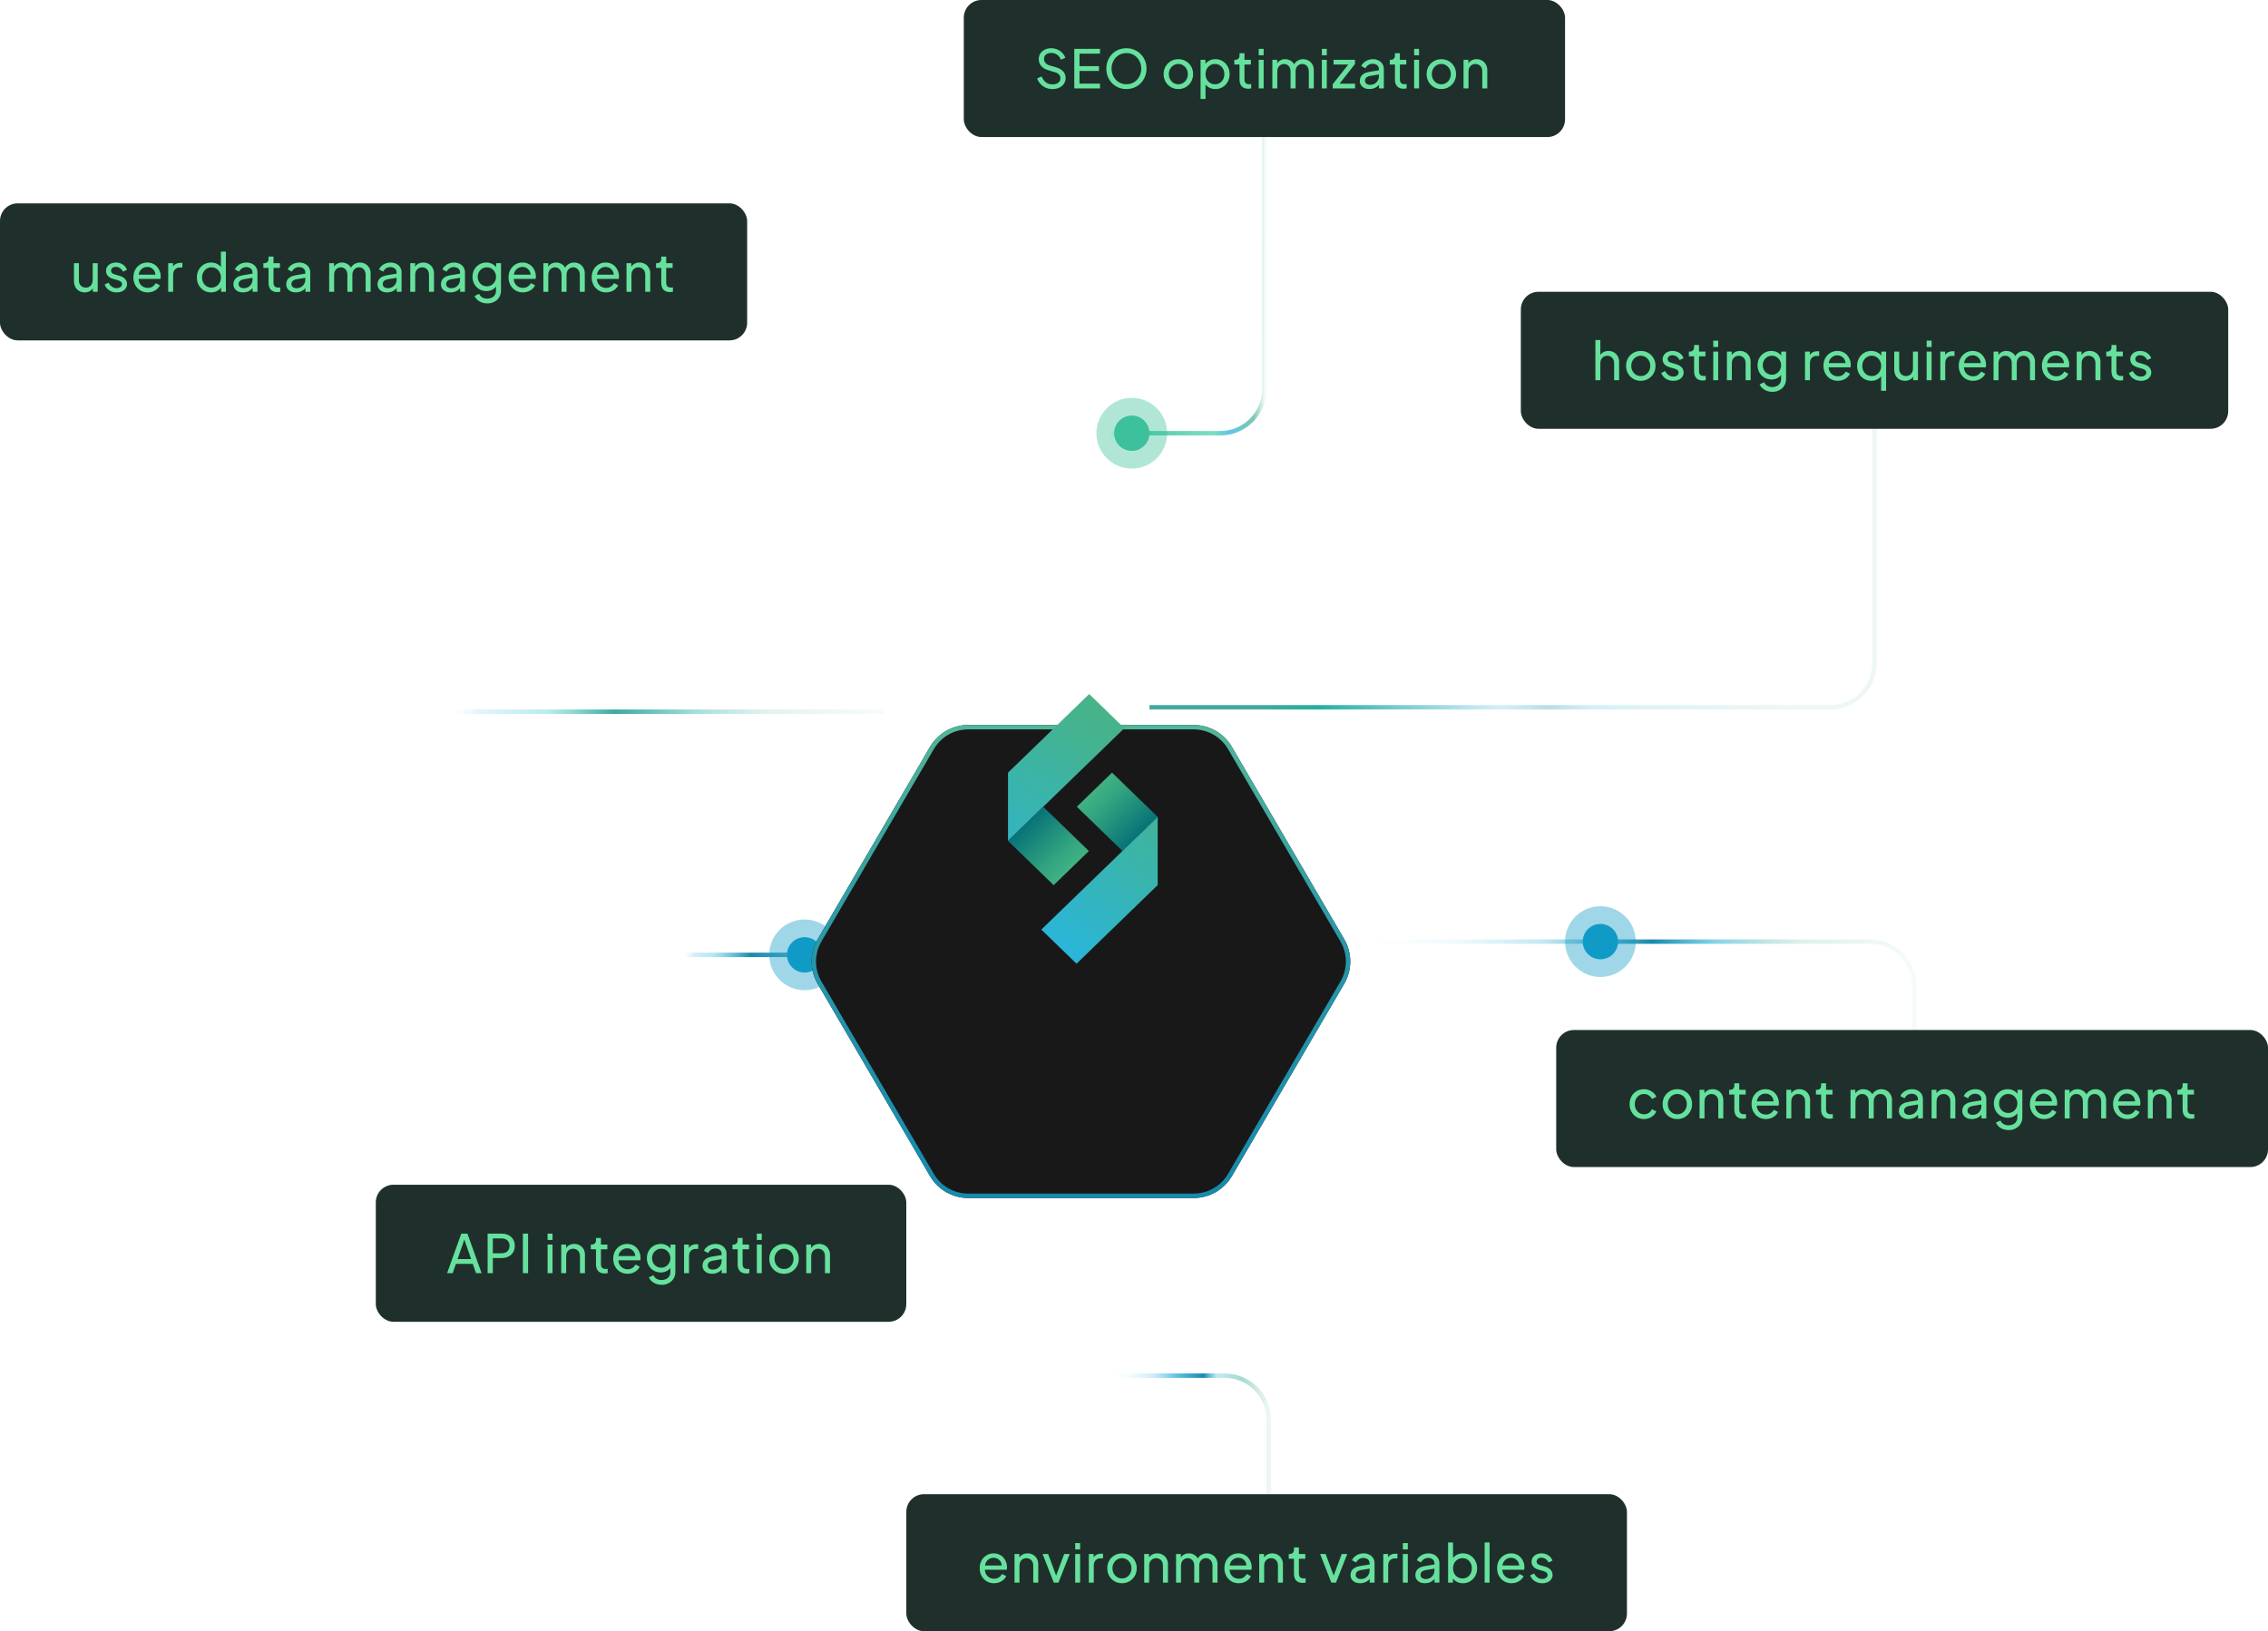 <svg width="513" height="369" viewBox="0 0 513 369" fill="none" xmlns="http://www.w3.org/2000/svg">
<path d="M85 71V151C85 156.523 89.477 161 95 161H200" stroke="url(#paint0_linear_51_27)"/>
<rect y="46" width="169" height="31" rx="4" fill="#1F302C"/>
<path d="M19.156 66.144C18.692 66.144 18.272 66.036 17.896 65.82C17.528 65.604 17.24 65.304 17.032 64.92C16.832 64.528 16.732 64.08 16.732 63.576V59.532H17.848V63.456C17.848 63.776 17.912 64.056 18.04 64.296C18.176 64.536 18.36 64.724 18.592 64.86C18.832 64.996 19.104 65.064 19.408 65.064C19.712 65.064 19.98 64.996 20.212 64.86C20.452 64.724 20.636 64.528 20.764 64.272C20.9 64.016 20.968 63.712 20.968 63.36V59.532H22.096V66H21.004V64.74L21.184 64.848C21.032 65.256 20.772 65.576 20.404 65.808C20.044 66.032 19.628 66.144 19.156 66.144ZM26.381 66.144C25.733 66.144 25.169 65.984 24.689 65.664C24.209 65.344 23.869 64.912 23.669 64.368L24.557 63.936C24.741 64.32 24.993 64.624 25.313 64.848C25.633 65.072 25.989 65.184 26.381 65.184C26.733 65.184 27.025 65.1 27.257 64.932C27.489 64.764 27.605 64.544 27.605 64.272C27.605 64.08 27.549 63.928 27.437 63.816C27.333 63.696 27.205 63.604 27.053 63.54C26.901 63.468 26.761 63.416 26.633 63.384L25.661 63.108C25.077 62.94 24.649 62.7 24.377 62.388C24.113 62.076 23.981 61.712 23.981 61.296C23.981 60.912 24.077 60.58 24.269 60.3C24.469 60.012 24.737 59.788 25.073 59.628C25.417 59.468 25.801 59.388 26.225 59.388C26.793 59.388 27.301 59.532 27.749 59.82C28.205 60.108 28.529 60.512 28.721 61.032L27.809 61.452C27.665 61.116 27.449 60.852 27.161 60.66C26.873 60.46 26.549 60.36 26.189 60.36C25.861 60.36 25.601 60.444 25.409 60.612C25.217 60.772 25.121 60.976 25.121 61.224C25.121 61.408 25.169 61.56 25.265 61.68C25.361 61.792 25.477 61.88 25.613 61.944C25.749 62 25.881 62.048 26.009 62.088L27.065 62.4C27.593 62.552 28.001 62.788 28.289 63.108C28.585 63.428 28.733 63.812 28.733 64.26C28.733 64.62 28.633 64.944 28.433 65.232C28.233 65.52 27.957 65.744 27.605 65.904C27.253 66.064 26.845 66.144 26.381 66.144ZM33.41 66.144C32.786 66.144 32.23 65.996 31.742 65.7C31.254 65.404 30.87 65 30.59 64.488C30.31 63.968 30.17 63.388 30.17 62.748C30.17 62.1 30.306 61.524 30.578 61.02C30.858 60.516 31.234 60.12 31.706 59.832C32.186 59.536 32.722 59.388 33.314 59.388C33.794 59.388 34.218 59.476 34.586 59.652C34.962 59.82 35.278 60.052 35.534 60.348C35.798 60.636 35.998 60.968 36.134 61.344C36.278 61.712 36.35 62.096 36.35 62.496C36.35 62.584 36.342 62.684 36.326 62.796C36.318 62.9 36.306 63 36.29 63.096H30.986V62.136H35.642L35.114 62.568C35.186 62.152 35.146 61.78 34.994 61.452C34.842 61.124 34.618 60.864 34.322 60.672C34.026 60.48 33.69 60.384 33.314 60.384C32.938 60.384 32.594 60.48 32.282 60.672C31.97 60.864 31.726 61.14 31.55 61.5C31.382 61.852 31.314 62.272 31.346 62.76C31.314 63.232 31.386 63.648 31.562 64.008C31.746 64.36 32.002 64.636 32.33 64.836C32.666 65.028 33.03 65.124 33.422 65.124C33.854 65.124 34.218 65.024 34.514 64.824C34.81 64.624 35.05 64.368 35.234 64.056L36.17 64.536C36.042 64.832 35.842 65.104 35.57 65.352C35.306 65.592 34.99 65.784 34.622 65.928C34.262 66.072 33.858 66.144 33.41 66.144ZM38.045 66V59.532H39.137V60.72L39.017 60.552C39.169 60.184 39.401 59.912 39.713 59.736C40.025 59.552 40.405 59.46 40.853 59.46H41.249V60.516H40.685C40.229 60.516 39.861 60.66 39.581 60.948C39.301 61.228 39.161 61.628 39.161 62.148V66H38.045ZM47.734 66.144C47.127 66.144 46.578 65.996 46.09 65.7C45.611 65.404 45.23 65 44.95 64.488C44.67 63.976 44.531 63.404 44.531 62.772C44.531 62.124 44.67 61.548 44.95 61.044C45.23 60.532 45.611 60.128 46.09 59.832C46.578 59.536 47.127 59.388 47.734 59.388C48.27 59.388 48.746 59.504 49.163 59.736C49.578 59.96 49.907 60.264 50.147 60.648L49.967 60.924V56.916H51.094V66H50.002V64.62L50.147 64.812C49.922 65.236 49.594 65.564 49.163 65.796C48.739 66.028 48.263 66.144 47.734 66.144ZM47.831 65.064C48.239 65.064 48.602 64.964 48.922 64.764C49.242 64.564 49.495 64.292 49.678 63.948C49.87 63.596 49.967 63.204 49.967 62.772C49.967 62.332 49.87 61.94 49.678 61.596C49.495 61.244 49.242 60.968 48.922 60.768C48.602 60.568 48.239 60.468 47.831 60.468C47.431 60.468 47.066 60.572 46.739 60.78C46.419 60.98 46.166 61.252 45.983 61.596C45.798 61.932 45.706 62.324 45.706 62.772C45.706 63.204 45.798 63.596 45.983 63.948C46.166 64.292 46.419 64.564 46.739 64.764C47.059 64.964 47.422 65.064 47.831 65.064ZM54.958 66.144C54.534 66.144 54.158 66.068 53.83 65.916C53.51 65.756 53.258 65.54 53.074 65.268C52.89 64.988 52.798 64.668 52.798 64.308C52.798 63.964 52.87 63.656 53.014 63.384C53.166 63.104 53.398 62.868 53.71 62.676C54.03 62.484 54.43 62.348 54.91 62.268L57.31 61.872V62.808L55.162 63.168C54.746 63.24 54.442 63.372 54.25 63.564C54.066 63.756 53.974 63.992 53.974 64.272C53.974 64.536 54.078 64.756 54.286 64.932C54.502 65.108 54.77 65.196 55.09 65.196C55.498 65.196 55.85 65.112 56.146 64.944C56.45 64.768 56.686 64.532 56.854 64.236C57.03 63.94 57.118 63.612 57.118 63.252V61.608C57.118 61.256 56.986 60.972 56.722 60.756C56.466 60.532 56.126 60.42 55.702 60.42C55.334 60.42 55.006 60.516 54.718 60.708C54.438 60.892 54.23 61.14 54.094 61.452L53.122 60.948C53.242 60.652 53.434 60.388 53.698 60.156C53.962 59.916 54.27 59.728 54.622 59.592C54.974 59.456 55.342 59.388 55.726 59.388C56.222 59.388 56.658 59.484 57.034 59.676C57.41 59.86 57.702 60.12 57.91 60.456C58.126 60.784 58.234 61.168 58.234 61.608V66H57.142V64.776L57.346 64.848C57.21 65.104 57.026 65.328 56.794 65.52C56.562 65.712 56.29 65.864 55.978 65.976C55.666 66.088 55.326 66.144 54.958 66.144ZM62.715 66.072C62.083 66.072 61.595 65.892 61.251 65.532C60.915 65.172 60.747 64.664 60.747 64.008V60.6H59.571V59.532H59.811C60.099 59.532 60.327 59.444 60.495 59.268C60.663 59.092 60.747 58.86 60.747 58.572V58.044H61.863V59.532H63.315V60.6H61.863V63.972C61.863 64.188 61.895 64.376 61.959 64.536C62.031 64.696 62.147 64.824 62.307 64.92C62.467 65.008 62.679 65.052 62.943 65.052C62.999 65.052 63.067 65.048 63.147 65.04C63.235 65.032 63.315 65.024 63.387 65.016V66C63.283 66.024 63.167 66.04 63.039 66.048C62.911 66.064 62.803 66.072 62.715 66.072ZM66.899 66.144C66.475 66.144 66.099 66.068 65.771 65.916C65.451 65.756 65.199 65.54 65.015 65.268C64.831 64.988 64.739 64.668 64.739 64.308C64.739 63.964 64.811 63.656 64.955 63.384C65.107 63.104 65.339 62.868 65.651 62.676C65.971 62.484 66.371 62.348 66.851 62.268L69.251 61.872V62.808L67.103 63.168C66.687 63.24 66.383 63.372 66.191 63.564C66.007 63.756 65.915 63.992 65.915 64.272C65.915 64.536 66.019 64.756 66.227 64.932C66.443 65.108 66.711 65.196 67.031 65.196C67.439 65.196 67.791 65.112 68.087 64.944C68.391 64.768 68.627 64.532 68.795 64.236C68.971 63.94 69.059 63.612 69.059 63.252V61.608C69.059 61.256 68.927 60.972 68.663 60.756C68.407 60.532 68.067 60.42 67.643 60.42C67.275 60.42 66.947 60.516 66.659 60.708C66.379 60.892 66.171 61.14 66.035 61.452L65.063 60.948C65.183 60.652 65.375 60.388 65.639 60.156C65.903 59.916 66.211 59.728 66.563 59.592C66.915 59.456 67.283 59.388 67.667 59.388C68.163 59.388 68.599 59.484 68.975 59.676C69.351 59.86 69.643 60.12 69.851 60.456C70.067 60.784 70.175 61.168 70.175 61.608V66H69.083V64.776L69.287 64.848C69.151 65.104 68.967 65.328 68.735 65.52C68.503 65.712 68.231 65.864 67.919 65.976C67.607 66.088 67.267 66.144 66.899 66.144ZM74.459 66V59.532H75.551V60.852L75.395 60.648C75.555 60.24 75.811 59.928 76.163 59.712C76.515 59.496 76.911 59.388 77.351 59.388C77.855 59.388 78.307 59.528 78.707 59.808C79.115 60.088 79.395 60.456 79.547 60.912L79.235 60.924C79.403 60.42 79.687 60.04 80.087 59.784C80.487 59.52 80.931 59.388 81.419 59.388C81.867 59.388 82.271 59.492 82.631 59.7C82.999 59.908 83.291 60.196 83.507 60.564C83.723 60.932 83.831 61.348 83.831 61.812V66H82.703V62.172C82.703 61.812 82.639 61.508 82.511 61.26C82.383 61.012 82.207 60.82 81.983 60.684C81.767 60.54 81.511 60.468 81.215 60.468C80.927 60.468 80.667 60.54 80.435 60.684C80.211 60.82 80.031 61.016 79.895 61.272C79.767 61.52 79.703 61.82 79.703 62.172V66H78.575V62.172C78.575 61.812 78.511 61.508 78.383 61.26C78.255 61.012 78.079 60.82 77.855 60.684C77.639 60.54 77.383 60.468 77.087 60.468C76.799 60.468 76.539 60.54 76.307 60.684C76.083 60.82 75.903 61.016 75.767 61.272C75.639 61.52 75.575 61.82 75.575 62.172V66H74.459ZM87.552 66.144C87.128 66.144 86.752 66.068 86.424 65.916C86.104 65.756 85.852 65.54 85.668 65.268C85.484 64.988 85.392 64.668 85.392 64.308C85.392 63.964 85.464 63.656 85.608 63.384C85.76 63.104 85.992 62.868 86.304 62.676C86.624 62.484 87.024 62.348 87.504 62.268L89.904 61.872V62.808L87.756 63.168C87.34 63.24 87.036 63.372 86.844 63.564C86.66 63.756 86.568 63.992 86.568 64.272C86.568 64.536 86.672 64.756 86.88 64.932C87.096 65.108 87.364 65.196 87.684 65.196C88.092 65.196 88.444 65.112 88.74 64.944C89.044 64.768 89.28 64.532 89.448 64.236C89.624 63.94 89.712 63.612 89.712 63.252V61.608C89.712 61.256 89.58 60.972 89.316 60.756C89.06 60.532 88.72 60.42 88.296 60.42C87.928 60.42 87.6 60.516 87.312 60.708C87.032 60.892 86.824 61.14 86.688 61.452L85.716 60.948C85.836 60.652 86.028 60.388 86.292 60.156C86.556 59.916 86.864 59.728 87.216 59.592C87.568 59.456 87.936 59.388 88.32 59.388C88.816 59.388 89.252 59.484 89.628 59.676C90.004 59.86 90.296 60.12 90.504 60.456C90.72 60.784 90.828 61.168 90.828 61.608V66H89.736V64.776L89.94 64.848C89.804 65.104 89.62 65.328 89.388 65.52C89.156 65.712 88.884 65.864 88.572 65.976C88.26 66.088 87.92 66.144 87.552 66.144ZM92.799 66V59.532H93.891V60.792L93.711 60.684C93.871 60.276 94.127 59.96 94.479 59.736C94.839 59.504 95.259 59.388 95.739 59.388C96.203 59.388 96.615 59.492 96.975 59.7C97.343 59.908 97.631 60.196 97.839 60.564C98.055 60.932 98.163 61.348 98.163 61.812V66H97.035V62.172C97.035 61.812 96.971 61.508 96.843 61.26C96.715 61.012 96.531 60.82 96.291 60.684C96.059 60.54 95.791 60.468 95.487 60.468C95.183 60.468 94.911 60.54 94.671 60.684C94.439 60.82 94.255 61.016 94.119 61.272C93.983 61.52 93.915 61.82 93.915 62.172V66H92.799ZM101.896 66.144C101.472 66.144 101.096 66.068 100.768 65.916C100.448 65.756 100.196 65.54 100.012 65.268C99.828 64.988 99.736 64.668 99.736 64.308C99.736 63.964 99.808 63.656 99.952 63.384C100.104 63.104 100.336 62.868 100.648 62.676C100.968 62.484 101.368 62.348 101.848 62.268L104.248 61.872V62.808L102.1 63.168C101.684 63.24 101.38 63.372 101.188 63.564C101.004 63.756 100.912 63.992 100.912 64.272C100.912 64.536 101.016 64.756 101.224 64.932C101.44 65.108 101.708 65.196 102.028 65.196C102.436 65.196 102.788 65.112 103.084 64.944C103.388 64.768 103.624 64.532 103.792 64.236C103.968 63.94 104.056 63.612 104.056 63.252V61.608C104.056 61.256 103.924 60.972 103.66 60.756C103.404 60.532 103.064 60.42 102.64 60.42C102.272 60.42 101.944 60.516 101.656 60.708C101.376 60.892 101.168 61.14 101.032 61.452L100.06 60.948C100.18 60.652 100.372 60.388 100.636 60.156C100.9 59.916 101.208 59.728 101.56 59.592C101.912 59.456 102.28 59.388 102.664 59.388C103.16 59.388 103.596 59.484 103.972 59.676C104.348 59.86 104.64 60.12 104.848 60.456C105.064 60.784 105.172 61.168 105.172 61.608V66H104.08V64.776L104.284 64.848C104.148 65.104 103.964 65.328 103.732 65.52C103.5 65.712 103.228 65.864 102.916 65.976C102.604 66.088 102.264 66.144 101.896 66.144ZM110.226 68.64C109.77 68.64 109.346 68.568 108.954 68.424C108.57 68.28 108.238 68.08 107.958 67.824C107.686 67.576 107.478 67.284 107.334 66.948L108.378 66.468C108.49 66.772 108.702 67.028 109.014 67.236C109.334 67.452 109.734 67.56 110.214 67.56C110.582 67.56 110.914 67.488 111.21 67.344C111.514 67.208 111.754 67 111.93 66.72C112.106 66.448 112.194 66.116 112.194 65.724V64.272L112.398 64.488C112.174 64.928 111.85 65.264 111.426 65.496C111.01 65.728 110.55 65.844 110.046 65.844C109.438 65.844 108.894 65.704 108.414 65.424C107.934 65.136 107.558 64.748 107.286 64.26C107.014 63.764 106.878 63.216 106.878 62.616C106.878 62.008 107.014 61.46 107.286 60.972C107.558 60.484 107.93 60.1 108.402 59.82C108.882 59.532 109.426 59.388 110.034 59.388C110.538 59.388 110.994 59.504 111.402 59.736C111.818 59.96 112.15 60.272 112.398 60.672L112.23 60.972V59.532H113.322V65.724C113.322 66.284 113.19 66.784 112.926 67.224C112.662 67.664 112.294 68.008 111.822 68.256C111.358 68.512 110.826 68.64 110.226 68.64ZM110.142 64.764C110.526 64.764 110.87 64.668 111.174 64.476C111.486 64.284 111.734 64.028 111.918 63.708C112.102 63.38 112.194 63.016 112.194 62.616C112.194 62.224 112.102 61.864 111.918 61.536C111.734 61.208 111.486 60.948 111.174 60.756C110.87 60.564 110.526 60.468 110.142 60.468C109.75 60.468 109.394 60.564 109.074 60.756C108.754 60.948 108.502 61.208 108.318 61.536C108.142 61.856 108.054 62.216 108.054 62.616C108.054 63.016 108.142 63.38 108.318 63.708C108.502 64.028 108.75 64.284 109.062 64.476C109.382 64.668 109.742 64.764 110.142 64.764ZM118.268 66.144C117.644 66.144 117.088 65.996 116.6 65.7C116.112 65.404 115.728 65 115.448 64.488C115.168 63.968 115.028 63.388 115.028 62.748C115.028 62.1 115.164 61.524 115.436 61.02C115.716 60.516 116.092 60.12 116.564 59.832C117.044 59.536 117.58 59.388 118.172 59.388C118.652 59.388 119.076 59.476 119.444 59.652C119.82 59.82 120.136 60.052 120.392 60.348C120.656 60.636 120.856 60.968 120.992 61.344C121.136 61.712 121.208 62.096 121.208 62.496C121.208 62.584 121.2 62.684 121.184 62.796C121.176 62.9 121.164 63 121.148 63.096H115.844V62.136H120.5L119.972 62.568C120.044 62.152 120.004 61.78 119.852 61.452C119.7 61.124 119.476 60.864 119.18 60.672C118.884 60.48 118.548 60.384 118.172 60.384C117.796 60.384 117.452 60.48 117.14 60.672C116.828 60.864 116.584 61.14 116.408 61.5C116.24 61.852 116.172 62.272 116.204 62.76C116.172 63.232 116.244 63.648 116.42 64.008C116.604 64.36 116.86 64.636 117.188 64.836C117.524 65.028 117.888 65.124 118.28 65.124C118.712 65.124 119.076 65.024 119.372 64.824C119.668 64.624 119.908 64.368 120.092 64.056L121.028 64.536C120.9 64.832 120.7 65.104 120.428 65.352C120.164 65.592 119.848 65.784 119.48 65.928C119.12 66.072 118.716 66.144 118.268 66.144ZM122.903 66V59.532H123.995V60.852L123.839 60.648C123.999 60.24 124.255 59.928 124.607 59.712C124.959 59.496 125.355 59.388 125.795 59.388C126.299 59.388 126.751 59.528 127.151 59.808C127.559 60.088 127.839 60.456 127.991 60.912L127.679 60.924C127.847 60.42 128.131 60.04 128.531 59.784C128.931 59.52 129.375 59.388 129.863 59.388C130.311 59.388 130.715 59.492 131.075 59.7C131.443 59.908 131.735 60.196 131.951 60.564C132.167 60.932 132.275 61.348 132.275 61.812V66H131.147V62.172C131.147 61.812 131.083 61.508 130.955 61.26C130.827 61.012 130.651 60.82 130.427 60.684C130.211 60.54 129.955 60.468 129.659 60.468C129.371 60.468 129.111 60.54 128.879 60.684C128.655 60.82 128.475 61.016 128.339 61.272C128.211 61.52 128.147 61.82 128.147 62.172V66H127.019V62.172C127.019 61.812 126.955 61.508 126.827 61.26C126.699 61.012 126.523 60.82 126.299 60.684C126.083 60.54 125.827 60.468 125.531 60.468C125.243 60.468 124.983 60.54 124.751 60.684C124.527 60.82 124.347 61.016 124.211 61.272C124.083 61.52 124.019 61.82 124.019 62.172V66H122.903ZM137.076 66.144C136.452 66.144 135.896 65.996 135.408 65.7C134.92 65.404 134.536 65 134.256 64.488C133.976 63.968 133.836 63.388 133.836 62.748C133.836 62.1 133.972 61.524 134.244 61.02C134.524 60.516 134.9 60.12 135.372 59.832C135.852 59.536 136.388 59.388 136.98 59.388C137.46 59.388 137.884 59.476 138.252 59.652C138.628 59.82 138.944 60.052 139.2 60.348C139.464 60.636 139.664 60.968 139.8 61.344C139.944 61.712 140.016 62.096 140.016 62.496C140.016 62.584 140.008 62.684 139.992 62.796C139.984 62.9 139.972 63 139.956 63.096H134.652V62.136H139.308L138.78 62.568C138.852 62.152 138.812 61.78 138.66 61.452C138.508 61.124 138.284 60.864 137.988 60.672C137.692 60.48 137.356 60.384 136.98 60.384C136.604 60.384 136.26 60.48 135.948 60.672C135.636 60.864 135.392 61.14 135.216 61.5C135.048 61.852 134.98 62.272 135.012 62.76C134.98 63.232 135.052 63.648 135.228 64.008C135.412 64.36 135.668 64.636 135.996 64.836C136.332 65.028 136.696 65.124 137.088 65.124C137.52 65.124 137.884 65.024 138.18 64.824C138.476 64.624 138.716 64.368 138.9 64.056L139.836 64.536C139.708 64.832 139.508 65.104 139.236 65.352C138.972 65.592 138.656 65.784 138.288 65.928C137.928 66.072 137.524 66.144 137.076 66.144ZM141.711 66V59.532H142.803V60.792L142.623 60.684C142.783 60.276 143.039 59.96 143.391 59.736C143.751 59.504 144.171 59.388 144.651 59.388C145.115 59.388 145.527 59.492 145.887 59.7C146.255 59.908 146.543 60.196 146.751 60.564C146.967 60.932 147.075 61.348 147.075 61.812V66H145.947V62.172C145.947 61.812 145.883 61.508 145.755 61.26C145.627 61.012 145.443 60.82 145.203 60.684C144.971 60.54 144.703 60.468 144.399 60.468C144.095 60.468 143.823 60.54 143.583 60.684C143.351 60.82 143.167 61.016 143.031 61.272C142.895 61.52 142.827 61.82 142.827 62.172V66H141.711ZM151.54 66.072C150.908 66.072 150.42 65.892 150.076 65.532C149.74 65.172 149.572 64.664 149.572 64.008V60.6H148.396V59.532H148.636C148.924 59.532 149.152 59.444 149.32 59.268C149.488 59.092 149.572 58.86 149.572 58.572V58.044H150.688V59.532H152.14V60.6H150.688V63.972C150.688 64.188 150.72 64.376 150.784 64.536C150.856 64.696 150.972 64.824 151.132 64.92C151.292 65.008 151.504 65.052 151.768 65.052C151.824 65.052 151.892 65.048 151.972 65.04C152.06 65.032 152.14 65.024 152.212 65.016V66C152.108 66.024 151.992 66.04 151.864 66.048C151.736 66.064 151.628 66.072 151.54 66.072Z" fill="#66E19D"/>
<path d="M286 30V88C286 93.523 281.523 98 276 98H254C248.477 98 244 102.477 244 108V140" stroke="url(#paint1_linear_51_27)"/>
<rect x="218" width="136" height="31" rx="4" fill="#1F302C"/>
<path d="M238.068 20.144C237.5 20.144 236.98 20.04 236.508 19.832C236.036 19.616 235.636 19.324 235.308 18.956C234.98 18.588 234.744 18.176 234.6 17.72L235.62 17.3C235.836 17.876 236.156 18.32 236.58 18.632C237.012 18.936 237.516 19.088 238.092 19.088C238.444 19.088 238.752 19.032 239.016 18.92C239.28 18.808 239.484 18.652 239.628 18.452C239.78 18.244 239.856 18.004 239.856 17.732C239.856 17.356 239.748 17.06 239.532 16.844C239.324 16.62 239.016 16.452 238.608 16.34L236.964 15.836C236.316 15.636 235.82 15.32 235.476 14.888C235.132 14.456 234.96 13.96 234.96 13.4C234.96 12.912 235.076 12.484 235.308 12.116C235.548 11.74 235.876 11.448 236.292 11.24C236.716 11.024 237.196 10.916 237.732 10.916C238.268 10.916 238.752 11.012 239.184 11.204C239.624 11.396 239.996 11.656 240.3 11.984C240.604 12.304 240.828 12.672 240.972 13.088L239.964 13.508C239.772 13.004 239.484 12.624 239.1 12.368C238.716 12.104 238.264 11.972 237.744 11.972C237.424 11.972 237.14 12.028 236.892 12.14C236.652 12.244 236.464 12.4 236.328 12.608C236.2 12.808 236.136 13.048 236.136 13.328C236.136 13.656 236.24 13.948 236.448 14.204C236.656 14.46 236.972 14.656 237.396 14.792L238.896 15.236C239.6 15.452 240.132 15.76 240.492 16.16C240.852 16.56 241.032 17.056 241.032 17.648C241.032 18.136 240.904 18.568 240.648 18.944C240.4 19.32 240.052 19.616 239.604 19.832C239.164 20.04 238.652 20.144 238.068 20.144ZM242.994 20V11.06H248.814V12.14H244.17V14.972H248.574V16.052H244.17V18.92H248.814V20H242.994ZM254.783 20.144C254.151 20.144 253.559 20.032 253.007 19.808C252.455 19.576 251.971 19.252 251.555 18.836C251.147 18.42 250.827 17.932 250.595 17.372C250.363 16.804 250.247 16.188 250.247 15.524C250.247 14.852 250.363 14.236 250.595 13.676C250.827 13.116 251.147 12.628 251.555 12.212C251.971 11.796 252.451 11.476 252.995 11.252C253.547 11.028 254.143 10.916 254.783 10.916C255.423 10.916 256.015 11.032 256.559 11.264C257.111 11.488 257.591 11.808 257.999 12.224C258.415 12.632 258.739 13.116 258.971 13.676C259.211 14.236 259.331 14.852 259.331 15.524C259.331 16.188 259.211 16.804 258.971 17.372C258.739 17.932 258.415 18.42 257.999 18.836C257.591 19.252 257.111 19.576 256.559 19.808C256.015 20.032 255.423 20.144 254.783 20.144ZM254.783 19.052C255.279 19.052 255.731 18.964 256.139 18.788C256.547 18.604 256.899 18.352 257.195 18.032C257.499 17.704 257.731 17.328 257.891 16.904C258.059 16.472 258.143 16.012 258.143 15.524C258.143 15.036 258.059 14.58 257.891 14.156C257.731 13.732 257.499 13.36 257.195 13.04C256.899 12.712 256.547 12.46 256.139 12.284C255.731 12.1 255.279 12.008 254.783 12.008C254.295 12.008 253.847 12.1 253.439 12.284C253.031 12.46 252.675 12.712 252.371 13.04C252.075 13.36 251.843 13.732 251.675 14.156C251.507 14.58 251.423 15.036 251.423 15.524C251.423 16.012 251.507 16.472 251.675 16.904C251.843 17.328 252.075 17.704 252.371 18.032C252.675 18.352 253.031 18.604 253.439 18.788C253.847 18.964 254.295 19.052 254.783 19.052ZM266.541 20.144C265.917 20.144 265.353 20 264.849 19.712C264.345 19.416 263.945 19.012 263.649 18.5C263.353 17.988 263.205 17.408 263.205 16.76C263.205 16.112 263.349 15.536 263.637 15.032C263.933 14.528 264.333 14.128 264.837 13.832C265.341 13.536 265.909 13.388 266.541 13.388C267.165 13.388 267.729 13.536 268.233 13.832C268.737 14.12 269.133 14.516 269.421 15.02C269.717 15.524 269.865 16.104 269.865 16.76C269.865 17.416 269.713 18 269.409 18.512C269.105 19.016 268.701 19.416 268.197 19.712C267.701 20 267.149 20.144 266.541 20.144ZM266.541 19.064C266.941 19.064 267.301 18.964 267.621 18.764C267.949 18.564 268.205 18.288 268.389 17.936C268.581 17.584 268.677 17.192 268.677 16.76C268.677 16.32 268.581 15.932 268.389 15.596C268.205 15.252 267.949 14.98 267.621 14.78C267.301 14.572 266.941 14.468 266.541 14.468C266.133 14.468 265.765 14.572 265.437 14.78C265.117 14.98 264.861 15.252 264.669 15.596C264.477 15.932 264.381 16.32 264.381 16.76C264.381 17.192 264.477 17.584 264.669 17.936C264.861 18.288 265.117 18.564 265.437 18.764C265.765 18.964 266.133 19.064 266.541 19.064ZM271.56 22.4V13.532H272.652V14.924L272.508 14.648C272.748 14.264 273.076 13.96 273.492 13.736C273.908 13.504 274.384 13.388 274.92 13.388C275.528 13.388 276.072 13.536 276.552 13.832C277.04 14.128 277.424 14.532 277.704 15.044C277.984 15.548 278.124 16.124 278.124 16.772C278.124 17.404 277.984 17.976 277.704 18.488C277.424 19 277.04 19.404 276.552 19.7C276.072 19.996 275.524 20.144 274.908 20.144C274.388 20.144 273.912 20.028 273.48 19.796C273.056 19.564 272.728 19.236 272.496 18.812L272.676 18.62V22.4H271.56ZM274.824 19.064C275.232 19.064 275.596 18.964 275.916 18.764C276.236 18.564 276.484 18.292 276.66 17.948C276.844 17.596 276.936 17.204 276.936 16.772C276.936 16.324 276.844 15.932 276.66 15.596C276.484 15.252 276.236 14.98 275.916 14.78C275.596 14.572 275.232 14.468 274.824 14.468C274.416 14.468 274.048 14.568 273.72 14.768C273.4 14.968 273.144 15.244 272.952 15.596C272.768 15.94 272.676 16.332 272.676 16.772C272.676 17.204 272.768 17.596 272.952 17.948C273.144 18.292 273.4 18.564 273.72 18.764C274.048 18.964 274.416 19.064 274.824 19.064ZM282.338 20.072C281.706 20.072 281.218 19.892 280.874 19.532C280.538 19.172 280.37 18.664 280.37 18.008V14.6H279.194V13.532H279.434C279.722 13.532 279.95 13.444 280.118 13.268C280.286 13.092 280.37 12.86 280.37 12.572V12.044H281.486V13.532H282.938V14.6H281.486V17.972C281.486 18.188 281.518 18.376 281.582 18.536C281.654 18.696 281.77 18.824 281.93 18.92C282.09 19.008 282.302 19.052 282.566 19.052C282.622 19.052 282.69 19.048 282.77 19.04C282.858 19.032 282.938 19.024 283.01 19.016V20C282.906 20.024 282.79 20.04 282.662 20.048C282.534 20.064 282.426 20.072 282.338 20.072ZM284.708 20V13.532H285.824V20H284.708ZM284.708 12.5V11.06H285.824V12.5H284.708ZM287.796 20V13.532H288.888V14.852L288.732 14.648C288.892 14.24 289.148 13.928 289.5 13.712C289.852 13.496 290.248 13.388 290.688 13.388C291.192 13.388 291.644 13.528 292.044 13.808C292.452 14.088 292.732 14.456 292.884 14.912L292.572 14.924C292.74 14.42 293.024 14.04 293.424 13.784C293.824 13.52 294.268 13.388 294.756 13.388C295.204 13.388 295.608 13.492 295.968 13.7C296.336 13.908 296.628 14.196 296.844 14.564C297.06 14.932 297.168 15.348 297.168 15.812V20H296.04V16.172C296.04 15.812 295.976 15.508 295.848 15.26C295.72 15.012 295.544 14.82 295.32 14.684C295.104 14.54 294.848 14.468 294.552 14.468C294.264 14.468 294.004 14.54 293.772 14.684C293.548 14.82 293.368 15.016 293.232 15.272C293.104 15.52 293.04 15.82 293.04 16.172V20H291.912V16.172C291.912 15.812 291.848 15.508 291.72 15.26C291.592 15.012 291.416 14.82 291.192 14.684C290.976 14.54 290.72 14.468 290.424 14.468C290.136 14.468 289.876 14.54 289.644 14.684C289.42 14.82 289.24 15.016 289.104 15.272C288.976 15.52 288.912 15.82 288.912 16.172V20H287.796ZM298.993 20V13.532H300.109V20H298.993ZM298.993 12.5V11.06H300.109V12.5H298.993ZM301.444 20V19.052L305.296 14.192L305.488 14.6H301.636V13.532H306.484V14.48L302.668 19.352L302.476 18.932H306.508V20H301.444ZM309.736 20.144C309.312 20.144 308.936 20.068 308.608 19.916C308.288 19.756 308.036 19.54 307.852 19.268C307.668 18.988 307.576 18.668 307.576 18.308C307.576 17.964 307.648 17.656 307.792 17.384C307.944 17.104 308.176 16.868 308.488 16.676C308.808 16.484 309.208 16.348 309.688 16.268L312.088 15.872V16.808L309.94 17.168C309.524 17.24 309.22 17.372 309.028 17.564C308.844 17.756 308.752 17.992 308.752 18.272C308.752 18.536 308.856 18.756 309.064 18.932C309.28 19.108 309.548 19.196 309.868 19.196C310.276 19.196 310.628 19.112 310.924 18.944C311.228 18.768 311.464 18.532 311.632 18.236C311.808 17.94 311.896 17.612 311.896 17.252V15.608C311.896 15.256 311.764 14.972 311.5 14.756C311.244 14.532 310.904 14.42 310.48 14.42C310.112 14.42 309.784 14.516 309.496 14.708C309.216 14.892 309.008 15.14 308.872 15.452L307.9 14.948C308.02 14.652 308.212 14.388 308.476 14.156C308.74 13.916 309.048 13.728 309.4 13.592C309.752 13.456 310.12 13.388 310.504 13.388C311 13.388 311.436 13.484 311.812 13.676C312.188 13.86 312.48 14.12 312.688 14.456C312.904 14.784 313.012 15.168 313.012 15.608V20H311.92V18.776L312.124 18.848C311.988 19.104 311.804 19.328 311.572 19.52C311.34 19.712 311.068 19.864 310.756 19.976C310.444 20.088 310.104 20.144 309.736 20.144ZM317.493 20.072C316.861 20.072 316.373 19.892 316.029 19.532C315.693 19.172 315.525 18.664 315.525 18.008V14.6H314.349V13.532H314.589C314.877 13.532 315.105 13.444 315.273 13.268C315.441 13.092 315.525 12.86 315.525 12.572V12.044H316.641V13.532H318.093V14.6H316.641V17.972C316.641 18.188 316.673 18.376 316.737 18.536C316.809 18.696 316.925 18.824 317.085 18.92C317.245 19.008 317.457 19.052 317.721 19.052C317.777 19.052 317.845 19.048 317.925 19.04C318.013 19.032 318.093 19.024 318.165 19.016V20C318.061 20.024 317.945 20.04 317.817 20.048C317.689 20.064 317.581 20.072 317.493 20.072ZM319.863 20V13.532H320.979V20H319.863ZM319.863 12.5V11.06H320.979V12.5H319.863ZM326.023 20.144C325.399 20.144 324.835 20 324.331 19.712C323.827 19.416 323.427 19.012 323.131 18.5C322.835 17.988 322.687 17.408 322.687 16.76C322.687 16.112 322.831 15.536 323.119 15.032C323.415 14.528 323.815 14.128 324.319 13.832C324.823 13.536 325.391 13.388 326.023 13.388C326.647 13.388 327.211 13.536 327.715 13.832C328.219 14.12 328.615 14.516 328.903 15.02C329.199 15.524 329.347 16.104 329.347 16.76C329.347 17.416 329.195 18 328.891 18.512C328.587 19.016 328.183 19.416 327.679 19.712C327.183 20 326.631 20.144 326.023 20.144ZM326.023 19.064C326.423 19.064 326.783 18.964 327.103 18.764C327.431 18.564 327.687 18.288 327.871 17.936C328.063 17.584 328.159 17.192 328.159 16.76C328.159 16.32 328.063 15.932 327.871 15.596C327.687 15.252 327.431 14.98 327.103 14.78C326.783 14.572 326.423 14.468 326.023 14.468C325.615 14.468 325.247 14.572 324.919 14.78C324.599 14.98 324.343 15.252 324.151 15.596C323.959 15.932 323.863 16.32 323.863 16.76C323.863 17.192 323.959 17.584 324.151 17.936C324.343 18.288 324.599 18.564 324.919 18.764C325.247 18.964 325.615 19.064 326.023 19.064ZM331.042 20V13.532H332.134V14.792L331.954 14.684C332.114 14.276 332.37 13.96 332.722 13.736C333.082 13.504 333.502 13.388 333.982 13.388C334.446 13.388 334.858 13.492 335.218 13.7C335.586 13.908 335.874 14.196 336.082 14.564C336.298 14.932 336.406 15.348 336.406 15.812V20H335.278V16.172C335.278 15.812 335.214 15.508 335.086 15.26C334.958 15.012 334.774 14.82 334.534 14.684C334.302 14.54 334.034 14.468 333.73 14.468C333.426 14.468 333.154 14.54 332.914 14.684C332.682 14.82 332.498 15.016 332.362 15.272C332.226 15.52 332.158 15.82 332.158 16.172V20H331.042Z" fill="#66E19D"/>
<g filter="url(#filter0_f_51_27)">
<circle cx="256" cy="98" r="8" fill="#3CC19C" fill-opacity="0.4"/>
</g>
<circle cx="256" cy="98" r="4" fill="#3CC19C"/>
<path d="M424 97V150C424 155.523 419.523 160 414 160H260" stroke="url(#paint2_linear_51_27)"/>
<rect x="344" y="66" width="160" height="31" rx="4" fill="#1F302C"/>
<path d="M360.864 86V76.916H361.98V80.792L361.776 80.684C361.936 80.276 362.192 79.96 362.544 79.736C362.904 79.504 363.324 79.388 363.804 79.388C364.268 79.388 364.68 79.492 365.04 79.7C365.408 79.908 365.696 80.196 365.904 80.564C366.12 80.932 366.228 81.348 366.228 81.812V86H365.1V82.172C365.1 81.812 365.032 81.508 364.896 81.26C364.768 81.012 364.588 80.82 364.356 80.684C364.124 80.54 363.856 80.468 363.552 80.468C363.256 80.468 362.988 80.54 362.748 80.684C362.508 80.82 362.32 81.016 362.184 81.272C362.048 81.52 361.98 81.82 361.98 82.172V86H360.864ZM371.137 86.144C370.513 86.144 369.949 86 369.445 85.712C368.941 85.416 368.541 85.012 368.245 84.5C367.949 83.988 367.801 83.408 367.801 82.76C367.801 82.112 367.945 81.536 368.233 81.032C368.529 80.528 368.929 80.128 369.433 79.832C369.937 79.536 370.505 79.388 371.137 79.388C371.761 79.388 372.325 79.536 372.829 79.832C373.333 80.12 373.729 80.516 374.017 81.02C374.313 81.524 374.461 82.104 374.461 82.76C374.461 83.416 374.309 84 374.005 84.512C373.701 85.016 373.297 85.416 372.793 85.712C372.297 86 371.745 86.144 371.137 86.144ZM371.137 85.064C371.537 85.064 371.897 84.964 372.217 84.764C372.545 84.564 372.801 84.288 372.985 83.936C373.177 83.584 373.273 83.192 373.273 82.76C373.273 82.32 373.177 81.932 372.985 81.596C372.801 81.252 372.545 80.98 372.217 80.78C371.897 80.572 371.537 80.468 371.137 80.468C370.729 80.468 370.361 80.572 370.033 80.78C369.713 80.98 369.457 81.252 369.265 81.596C369.073 81.932 368.977 82.32 368.977 82.76C368.977 83.192 369.073 83.584 369.265 83.936C369.457 84.288 369.713 84.564 370.033 84.764C370.361 84.964 370.729 85.064 371.137 85.064ZM378.472 86.144C377.824 86.144 377.26 85.984 376.78 85.664C376.3 85.344 375.96 84.912 375.76 84.368L376.648 83.936C376.832 84.32 377.084 84.624 377.404 84.848C377.724 85.072 378.08 85.184 378.472 85.184C378.824 85.184 379.116 85.1 379.348 84.932C379.58 84.764 379.696 84.544 379.696 84.272C379.696 84.08 379.64 83.928 379.528 83.816C379.424 83.696 379.296 83.604 379.144 83.54C378.992 83.468 378.852 83.416 378.724 83.384L377.752 83.108C377.168 82.94 376.74 82.7 376.468 82.388C376.204 82.076 376.072 81.712 376.072 81.296C376.072 80.912 376.168 80.58 376.36 80.3C376.56 80.012 376.828 79.788 377.164 79.628C377.508 79.468 377.892 79.388 378.316 79.388C378.884 79.388 379.392 79.532 379.84 79.82C380.296 80.108 380.62 80.512 380.812 81.032L379.9 81.452C379.756 81.116 379.54 80.852 379.252 80.66C378.964 80.46 378.64 80.36 378.28 80.36C377.952 80.36 377.692 80.444 377.5 80.612C377.308 80.772 377.212 80.976 377.212 81.224C377.212 81.408 377.26 81.56 377.356 81.68C377.452 81.792 377.568 81.88 377.704 81.944C377.84 82 377.972 82.048 378.1 82.088L379.156 82.4C379.684 82.552 380.092 82.788 380.38 83.108C380.676 83.428 380.824 83.812 380.824 84.26C380.824 84.62 380.724 84.944 380.524 85.232C380.324 85.52 380.048 85.744 379.696 85.904C379.344 86.064 378.936 86.144 378.472 86.144ZM385.153 86.072C384.521 86.072 384.033 85.892 383.689 85.532C383.353 85.172 383.185 84.664 383.185 84.008V80.6H382.009V79.532H382.249C382.537 79.532 382.765 79.444 382.933 79.268C383.101 79.092 383.185 78.86 383.185 78.572V78.044H384.301V79.532H385.753V80.6H384.301V83.972C384.301 84.188 384.333 84.376 384.397 84.536C384.469 84.696 384.585 84.824 384.745 84.92C384.905 85.008 385.117 85.052 385.381 85.052C385.437 85.052 385.505 85.048 385.585 85.04C385.673 85.032 385.753 85.024 385.825 85.016V86C385.721 86.024 385.605 86.04 385.477 86.048C385.349 86.064 385.241 86.072 385.153 86.072ZM387.523 86V79.532H388.639V86H387.523ZM387.523 78.5V77.06H388.639V78.5H387.523ZM390.611 86V79.532H391.703V80.792L391.523 80.684C391.683 80.276 391.939 79.96 392.291 79.736C392.651 79.504 393.071 79.388 393.551 79.388C394.015 79.388 394.427 79.492 394.787 79.7C395.155 79.908 395.443 80.196 395.651 80.564C395.867 80.932 395.975 81.348 395.975 81.812V86H394.847V82.172C394.847 81.812 394.783 81.508 394.655 81.26C394.527 81.012 394.343 80.82 394.103 80.684C393.871 80.54 393.603 80.468 393.299 80.468C392.995 80.468 392.723 80.54 392.483 80.684C392.251 80.82 392.067 81.016 391.931 81.272C391.795 81.52 391.727 81.82 391.727 82.172V86H390.611ZM400.896 88.64C400.44 88.64 400.016 88.568 399.624 88.424C399.24 88.28 398.908 88.08 398.628 87.824C398.356 87.576 398.148 87.284 398.004 86.948L399.048 86.468C399.16 86.772 399.372 87.028 399.684 87.236C400.004 87.452 400.404 87.56 400.884 87.56C401.252 87.56 401.584 87.488 401.88 87.344C402.184 87.208 402.424 87 402.6 86.72C402.776 86.448 402.864 86.116 402.864 85.724V84.272L403.068 84.488C402.844 84.928 402.52 85.264 402.096 85.496C401.68 85.728 401.22 85.844 400.716 85.844C400.108 85.844 399.564 85.704 399.084 85.424C398.604 85.136 398.228 84.748 397.956 84.26C397.684 83.764 397.548 83.216 397.548 82.616C397.548 82.008 397.684 81.46 397.956 80.972C398.228 80.484 398.6 80.1 399.072 79.82C399.552 79.532 400.096 79.388 400.704 79.388C401.208 79.388 401.664 79.504 402.072 79.736C402.488 79.96 402.82 80.272 403.068 80.672L402.9 80.972V79.532H403.992V85.724C403.992 86.284 403.86 86.784 403.596 87.224C403.332 87.664 402.964 88.008 402.492 88.256C402.028 88.512 401.496 88.64 400.896 88.64ZM400.812 84.764C401.196 84.764 401.54 84.668 401.844 84.476C402.156 84.284 402.404 84.028 402.588 83.708C402.772 83.38 402.864 83.016 402.864 82.616C402.864 82.224 402.772 81.864 402.588 81.536C402.404 81.208 402.156 80.948 401.844 80.756C401.54 80.564 401.196 80.468 400.812 80.468C400.42 80.468 400.064 80.564 399.744 80.756C399.424 80.948 399.172 81.208 398.988 81.536C398.812 81.856 398.724 82.216 398.724 82.616C398.724 83.016 398.812 83.38 398.988 83.708C399.172 84.028 399.42 84.284 399.732 84.476C400.052 84.668 400.412 84.764 400.812 84.764ZM408.276 86V79.532H409.368V80.72L409.248 80.552C409.4 80.184 409.632 79.912 409.944 79.736C410.256 79.552 410.636 79.46 411.084 79.46H411.48V80.516H410.916C410.46 80.516 410.092 80.66 409.812 80.948C409.532 81.228 409.392 81.628 409.392 82.148V86H408.276ZM415.688 86.144C415.064 86.144 414.507 85.996 414.019 85.7C413.531 85.404 413.147 85 412.867 84.488C412.587 83.968 412.447 83.388 412.447 82.748C412.447 82.1 412.583 81.524 412.855 81.02C413.135 80.516 413.511 80.12 413.983 79.832C414.463 79.536 414.999 79.388 415.591 79.388C416.071 79.388 416.495 79.476 416.863 79.652C417.24 79.82 417.556 80.052 417.811 80.348C418.076 80.636 418.276 80.968 418.412 81.344C418.556 81.712 418.627 82.096 418.627 82.496C418.627 82.584 418.619 82.684 418.604 82.796C418.596 82.9 418.584 83 418.567 83.096H413.263V82.136H417.92L417.391 82.568C417.464 82.152 417.424 81.78 417.272 81.452C417.12 81.124 416.896 80.864 416.6 80.672C416.304 80.48 415.968 80.384 415.591 80.384C415.215 80.384 414.872 80.48 414.559 80.672C414.247 80.864 414.003 81.14 413.827 81.5C413.659 81.852 413.591 82.272 413.623 82.76C413.591 83.232 413.663 83.648 413.839 84.008C414.023 84.36 414.279 84.636 414.607 84.836C414.943 85.028 415.308 85.124 415.699 85.124C416.132 85.124 416.496 85.024 416.792 84.824C417.088 84.624 417.328 84.368 417.512 84.056L418.447 84.536C418.32 84.832 418.12 85.104 417.847 85.352C417.583 85.592 417.268 85.784 416.9 85.928C416.54 86.072 416.136 86.144 415.688 86.144ZM425.495 88.4V84.62L425.675 84.812C425.451 85.236 425.123 85.564 424.691 85.796C424.267 86.028 423.791 86.144 423.263 86.144C422.655 86.144 422.107 85.996 421.619 85.7C421.139 85.404 420.759 85 420.479 84.488C420.199 83.976 420.059 83.404 420.059 82.772C420.059 82.124 420.199 81.548 420.479 81.044C420.759 80.532 421.139 80.128 421.619 79.832C422.107 79.536 422.655 79.388 423.263 79.388C423.799 79.388 424.275 79.504 424.691 79.736C425.107 79.96 425.435 80.264 425.675 80.648L425.531 80.924V79.532H426.623V88.4H425.495ZM423.359 85.064C423.767 85.064 424.131 84.964 424.451 84.764C424.771 84.564 425.023 84.292 425.207 83.948C425.399 83.596 425.495 83.204 425.495 82.772C425.495 82.332 425.399 81.94 425.207 81.596C425.023 81.244 424.771 80.968 424.451 80.768C424.131 80.568 423.767 80.468 423.359 80.468C422.959 80.468 422.595 80.572 422.267 80.78C421.947 80.98 421.695 81.252 421.511 81.596C421.327 81.932 421.235 82.324 421.235 82.772C421.235 83.204 421.327 83.596 421.511 83.948C421.695 84.292 421.947 84.564 422.267 84.764C422.587 84.964 422.951 85.064 423.359 85.064ZM430.882 86.144C430.418 86.144 429.998 86.036 429.622 85.82C429.254 85.604 428.966 85.304 428.758 84.92C428.558 84.528 428.458 84.08 428.458 83.576V79.532H429.574V83.456C429.574 83.776 429.638 84.056 429.766 84.296C429.902 84.536 430.086 84.724 430.318 84.86C430.558 84.996 430.83 85.064 431.134 85.064C431.438 85.064 431.706 84.996 431.938 84.86C432.178 84.724 432.362 84.528 432.49 84.272C432.626 84.016 432.694 83.712 432.694 83.36V79.532H433.822V86H432.73V84.74L432.91 84.848C432.758 85.256 432.498 85.576 432.13 85.808C431.77 86.032 431.354 86.144 430.882 86.144ZM435.791 86V79.532H436.907V86H435.791ZM435.791 78.5V77.06H436.907V78.5H435.791ZM438.879 86V79.532H439.971V80.72L439.851 80.552C440.003 80.184 440.235 79.912 440.547 79.736C440.859 79.552 441.239 79.46 441.687 79.46H442.083V80.516H441.519C441.063 80.516 440.695 80.66 440.415 80.948C440.135 81.228 439.995 81.628 439.995 82.148V86H438.879ZM446.29 86.144C445.666 86.144 445.11 85.996 444.622 85.7C444.134 85.404 443.75 85 443.47 84.488C443.19 83.968 443.05 83.388 443.05 82.748C443.05 82.1 443.186 81.524 443.458 81.02C443.738 80.516 444.114 80.12 444.586 79.832C445.066 79.536 445.602 79.388 446.194 79.388C446.674 79.388 447.098 79.476 447.466 79.652C447.842 79.82 448.158 80.052 448.414 80.348C448.678 80.636 448.878 80.968 449.014 81.344C449.158 81.712 449.23 82.096 449.23 82.496C449.23 82.584 449.222 82.684 449.206 82.796C449.198 82.9 449.186 83 449.17 83.096H443.866V82.136H448.522L447.994 82.568C448.066 82.152 448.026 81.78 447.874 81.452C447.722 81.124 447.498 80.864 447.202 80.672C446.906 80.48 446.57 80.384 446.194 80.384C445.818 80.384 445.474 80.48 445.162 80.672C444.85 80.864 444.606 81.14 444.43 81.5C444.262 81.852 444.194 82.272 444.226 82.76C444.194 83.232 444.266 83.648 444.442 84.008C444.626 84.36 444.882 84.636 445.21 84.836C445.546 85.028 445.91 85.124 446.302 85.124C446.734 85.124 447.098 85.024 447.394 84.824C447.69 84.624 447.93 84.368 448.114 84.056L449.05 84.536C448.922 84.832 448.722 85.104 448.45 85.352C448.186 85.592 447.87 85.784 447.502 85.928C447.142 86.072 446.738 86.144 446.29 86.144ZM450.925 86V79.532H452.017V80.852L451.861 80.648C452.021 80.24 452.277 79.928 452.629 79.712C452.981 79.496 453.377 79.388 453.817 79.388C454.321 79.388 454.773 79.528 455.173 79.808C455.581 80.088 455.861 80.456 456.013 80.912L455.701 80.924C455.869 80.42 456.153 80.04 456.553 79.784C456.953 79.52 457.397 79.388 457.885 79.388C458.333 79.388 458.737 79.492 459.097 79.7C459.465 79.908 459.757 80.196 459.973 80.564C460.189 80.932 460.297 81.348 460.297 81.812V86H459.169V82.172C459.169 81.812 459.105 81.508 458.977 81.26C458.849 81.012 458.673 80.82 458.449 80.684C458.233 80.54 457.977 80.468 457.681 80.468C457.393 80.468 457.133 80.54 456.901 80.684C456.677 80.82 456.497 81.016 456.361 81.272C456.233 81.52 456.169 81.82 456.169 82.172V86H455.041V82.172C455.041 81.812 454.977 81.508 454.849 81.26C454.721 81.012 454.545 80.82 454.321 80.684C454.105 80.54 453.849 80.468 453.553 80.468C453.265 80.468 453.005 80.54 452.773 80.684C452.549 80.82 452.369 81.016 452.233 81.272C452.105 81.52 452.041 81.82 452.041 82.172V86H450.925ZM465.098 86.144C464.474 86.144 463.918 85.996 463.43 85.7C462.942 85.404 462.558 85 462.278 84.488C461.998 83.968 461.858 83.388 461.858 82.748C461.858 82.1 461.994 81.524 462.266 81.02C462.546 80.516 462.922 80.12 463.394 79.832C463.874 79.536 464.41 79.388 465.002 79.388C465.482 79.388 465.906 79.476 466.274 79.652C466.65 79.82 466.966 80.052 467.222 80.348C467.486 80.636 467.686 80.968 467.822 81.344C467.966 81.712 468.038 82.096 468.038 82.496C468.038 82.584 468.03 82.684 468.014 82.796C468.006 82.9 467.994 83 467.978 83.096H462.674V82.136H467.33L466.802 82.568C466.874 82.152 466.834 81.78 466.682 81.452C466.53 81.124 466.306 80.864 466.01 80.672C465.714 80.48 465.378 80.384 465.002 80.384C464.626 80.384 464.282 80.48 463.97 80.672C463.658 80.864 463.414 81.14 463.238 81.5C463.07 81.852 463.002 82.272 463.034 82.76C463.002 83.232 463.074 83.648 463.25 84.008C463.434 84.36 463.69 84.636 464.018 84.836C464.354 85.028 464.718 85.124 465.11 85.124C465.542 85.124 465.906 85.024 466.202 84.824C466.498 84.624 466.738 84.368 466.922 84.056L467.858 84.536C467.73 84.832 467.53 85.104 467.258 85.352C466.994 85.592 466.678 85.784 466.31 85.928C465.95 86.072 465.546 86.144 465.098 86.144ZM469.733 86V79.532H470.825V80.792L470.645 80.684C470.805 80.276 471.061 79.96 471.413 79.736C471.773 79.504 472.193 79.388 472.673 79.388C473.137 79.388 473.549 79.492 473.909 79.7C474.277 79.908 474.565 80.196 474.773 80.564C474.989 80.932 475.097 81.348 475.097 81.812V86H473.969V82.172C473.969 81.812 473.905 81.508 473.777 81.26C473.649 81.012 473.465 80.82 473.225 80.684C472.993 80.54 472.725 80.468 472.421 80.468C472.117 80.468 471.845 80.54 471.605 80.684C471.373 80.82 471.189 81.016 471.053 81.272C470.917 81.52 470.849 81.82 470.849 82.172V86H469.733ZM479.562 86.072C478.93 86.072 478.442 85.892 478.098 85.532C477.762 85.172 477.594 84.664 477.594 84.008V80.6H476.418V79.532H476.658C476.946 79.532 477.174 79.444 477.342 79.268C477.51 79.092 477.594 78.86 477.594 78.572V78.044H478.71V79.532H480.162V80.6H478.71V83.972C478.71 84.188 478.742 84.376 478.806 84.536C478.878 84.696 478.994 84.824 479.154 84.92C479.314 85.008 479.526 85.052 479.79 85.052C479.846 85.052 479.914 85.048 479.994 85.04C480.082 85.032 480.162 85.024 480.234 85.016V86C480.13 86.024 480.014 86.04 479.886 86.048C479.758 86.064 479.65 86.072 479.562 86.072ZM484.248 86.144C483.6 86.144 483.036 85.984 482.556 85.664C482.076 85.344 481.736 84.912 481.536 84.368L482.424 83.936C482.608 84.32 482.86 84.624 483.18 84.848C483.5 85.072 483.856 85.184 484.248 85.184C484.6 85.184 484.892 85.1 485.124 84.932C485.356 84.764 485.472 84.544 485.472 84.272C485.472 84.08 485.416 83.928 485.304 83.816C485.2 83.696 485.072 83.604 484.92 83.54C484.768 83.468 484.628 83.416 484.5 83.384L483.528 83.108C482.944 82.94 482.516 82.7 482.244 82.388C481.98 82.076 481.848 81.712 481.848 81.296C481.848 80.912 481.944 80.58 482.136 80.3C482.336 80.012 482.604 79.788 482.94 79.628C483.284 79.468 483.668 79.388 484.092 79.388C484.66 79.388 485.168 79.532 485.616 79.82C486.072 80.108 486.396 80.512 486.588 81.032L485.676 81.452C485.532 81.116 485.316 80.852 485.028 80.66C484.74 80.46 484.416 80.36 484.056 80.36C483.728 80.36 483.468 80.444 483.276 80.612C483.084 80.772 482.988 80.976 482.988 81.224C482.988 81.408 483.036 81.56 483.132 81.68C483.228 81.792 483.344 81.88 483.48 81.944C483.616 82 483.748 82.048 483.876 82.088L484.932 82.4C485.46 82.552 485.868 82.788 486.156 83.108C486.452 83.428 486.6 83.812 486.6 84.26C486.6 84.62 486.5 84.944 486.3 85.232C486.1 85.52 485.824 85.744 485.472 85.904C485.12 86.064 484.712 86.144 484.248 86.144Z" fill="#66E19D"/>
<path d="M145 273V226C145 220.477 149.477 216 155 216H209" stroke="url(#paint3_linear_51_27)"/>
<rect x="85" y="268" width="120" height="31" rx="4" fill="#1F302C"/>
<path d="M101.132 288L104.336 279.06H105.728L108.932 288H107.672L106.94 285.9H103.124L102.392 288H101.132ZM103.496 284.82H106.568L104.864 279.912H105.2L103.496 284.82ZM110.298 288V279.06H113.454C114.046 279.06 114.566 279.172 115.014 279.396C115.462 279.62 115.81 279.94 116.059 280.356C116.315 280.772 116.443 281.26 116.443 281.82C116.443 282.38 116.315 282.868 116.059 283.284C115.81 283.692 115.462 284.012 115.014 284.244C114.575 284.468 114.055 284.58 113.454 284.58H111.474V288H110.298ZM111.474 283.5H113.49C113.85 283.5 114.163 283.432 114.426 283.296C114.69 283.16 114.894 282.964 115.038 282.708C115.183 282.452 115.255 282.156 115.255 281.82C115.255 281.476 115.183 281.18 115.038 280.932C114.894 280.676 114.69 280.48 114.426 280.344C114.163 280.208 113.85 280.14 113.49 280.14H111.474V283.5ZM118.273 288V279.06H119.449V288H118.273ZM123.859 288V281.532H124.975V288H123.859ZM123.859 280.5V279.06H124.975V280.5H123.859ZM126.947 288V281.532H128.039V282.792L127.859 282.684C128.019 282.276 128.275 281.96 128.627 281.736C128.987 281.504 129.407 281.388 129.887 281.388C130.351 281.388 130.763 281.492 131.123 281.7C131.491 281.908 131.779 282.196 131.987 282.564C132.203 282.932 132.311 283.348 132.311 283.812V288H131.183V284.172C131.183 283.812 131.119 283.508 130.991 283.26C130.863 283.012 130.679 282.82 130.439 282.684C130.207 282.54 129.939 282.468 129.635 282.468C129.331 282.468 129.059 282.54 128.819 282.684C128.587 282.82 128.403 283.016 128.267 283.272C128.131 283.52 128.063 283.82 128.063 284.172V288H126.947ZM136.776 288.072C136.144 288.072 135.656 287.892 135.312 287.532C134.976 287.172 134.808 286.664 134.808 286.008V282.6H133.632V281.532H133.872C134.16 281.532 134.388 281.444 134.556 281.268C134.724 281.092 134.808 280.86 134.808 280.572V280.044H135.924V281.532H137.376V282.6H135.924V285.972C135.924 286.188 135.956 286.376 136.02 286.536C136.092 286.696 136.208 286.824 136.368 286.92C136.528 287.008 136.74 287.052 137.004 287.052C137.06 287.052 137.128 287.048 137.208 287.04C137.296 287.032 137.376 287.024 137.448 287.016V288C137.344 288.024 137.228 288.04 137.1 288.048C136.972 288.064 136.864 288.072 136.776 288.072ZM141.946 288.144C141.322 288.144 140.766 287.996 140.278 287.7C139.79 287.404 139.406 287 139.126 286.488C138.846 285.968 138.706 285.388 138.706 284.748C138.706 284.1 138.842 283.524 139.114 283.02C139.394 282.516 139.77 282.12 140.242 281.832C140.722 281.536 141.258 281.388 141.85 281.388C142.33 281.388 142.754 281.476 143.122 281.652C143.498 281.82 143.814 282.052 144.07 282.348C144.334 282.636 144.534 282.968 144.67 283.344C144.814 283.712 144.886 284.096 144.886 284.496C144.886 284.584 144.878 284.684 144.862 284.796C144.854 284.9 144.842 285 144.826 285.096H139.522V284.136H144.178L143.65 284.568C143.722 284.152 143.682 283.78 143.53 283.452C143.378 283.124 143.154 282.864 142.858 282.672C142.562 282.48 142.226 282.384 141.85 282.384C141.474 282.384 141.13 282.48 140.818 282.672C140.506 282.864 140.262 283.14 140.086 283.5C139.918 283.852 139.85 284.272 139.882 284.76C139.85 285.232 139.922 285.648 140.098 286.008C140.282 286.36 140.538 286.636 140.866 286.836C141.202 287.028 141.566 287.124 141.958 287.124C142.39 287.124 142.754 287.024 143.05 286.824C143.346 286.624 143.586 286.368 143.77 286.056L144.706 286.536C144.578 286.832 144.378 287.104 144.106 287.352C143.842 287.592 143.526 287.784 143.158 287.928C142.798 288.072 142.394 288.144 141.946 288.144ZM149.665 290.64C149.209 290.64 148.785 290.568 148.393 290.424C148.009 290.28 147.677 290.08 147.397 289.824C147.125 289.576 146.917 289.284 146.773 288.948L147.817 288.468C147.929 288.772 148.141 289.028 148.453 289.236C148.773 289.452 149.173 289.56 149.653 289.56C150.021 289.56 150.353 289.488 150.649 289.344C150.953 289.208 151.193 289 151.369 288.72C151.545 288.448 151.633 288.116 151.633 287.724V286.272L151.837 286.488C151.613 286.928 151.289 287.264 150.865 287.496C150.449 287.728 149.989 287.844 149.485 287.844C148.877 287.844 148.333 287.704 147.853 287.424C147.373 287.136 146.997 286.748 146.725 286.26C146.453 285.764 146.317 285.216 146.317 284.616C146.317 284.008 146.453 283.46 146.725 282.972C146.997 282.484 147.369 282.1 147.841 281.82C148.321 281.532 148.865 281.388 149.473 281.388C149.977 281.388 150.433 281.504 150.841 281.736C151.257 281.96 151.589 282.272 151.837 282.672L151.669 282.972V281.532H152.761V287.724C152.761 288.284 152.629 288.784 152.365 289.224C152.101 289.664 151.733 290.008 151.261 290.256C150.797 290.512 150.265 290.64 149.665 290.64ZM149.581 286.764C149.965 286.764 150.309 286.668 150.613 286.476C150.925 286.284 151.173 286.028 151.357 285.708C151.541 285.38 151.633 285.016 151.633 284.616C151.633 284.224 151.541 283.864 151.357 283.536C151.173 283.208 150.925 282.948 150.613 282.756C150.309 282.564 149.965 282.468 149.581 282.468C149.189 282.468 148.833 282.564 148.513 282.756C148.193 282.948 147.941 283.208 147.757 283.536C147.581 283.856 147.493 284.216 147.493 284.616C147.493 285.016 147.581 285.38 147.757 285.708C147.941 286.028 148.189 286.284 148.501 286.476C148.821 286.668 149.181 286.764 149.581 286.764ZM154.731 288V281.532H155.823V282.72L155.703 282.552C155.855 282.184 156.087 281.912 156.399 281.736C156.711 281.552 157.091 281.46 157.539 281.46H157.935V282.516H157.371C156.915 282.516 156.547 282.66 156.267 282.948C155.987 283.228 155.847 283.628 155.847 284.148V288H154.731ZM161.062 288.144C160.638 288.144 160.262 288.068 159.934 287.916C159.614 287.756 159.362 287.54 159.178 287.268C158.994 286.988 158.902 286.668 158.902 286.308C158.902 285.964 158.974 285.656 159.118 285.384C159.27 285.104 159.502 284.868 159.814 284.676C160.134 284.484 160.534 284.348 161.014 284.268L163.414 283.872V284.808L161.266 285.168C160.85 285.24 160.546 285.372 160.354 285.564C160.17 285.756 160.078 285.992 160.078 286.272C160.078 286.536 160.182 286.756 160.39 286.932C160.606 287.108 160.874 287.196 161.194 287.196C161.602 287.196 161.954 287.112 162.25 286.944C162.554 286.768 162.79 286.532 162.958 286.236C163.134 285.94 163.222 285.612 163.222 285.252V283.608C163.222 283.256 163.09 282.972 162.826 282.756C162.57 282.532 162.23 282.42 161.806 282.42C161.438 282.42 161.11 282.516 160.822 282.708C160.542 282.892 160.334 283.14 160.198 283.452L159.226 282.948C159.346 282.652 159.538 282.388 159.802 282.156C160.066 281.916 160.374 281.728 160.726 281.592C161.078 281.456 161.446 281.388 161.83 281.388C162.326 281.388 162.762 281.484 163.138 281.676C163.514 281.86 163.806 282.12 164.014 282.456C164.23 282.784 164.338 283.168 164.338 283.608V288H163.246V286.776L163.45 286.848C163.314 287.104 163.13 287.328 162.898 287.52C162.666 287.712 162.394 287.864 162.082 287.976C161.77 288.088 161.43 288.144 161.062 288.144ZM168.819 288.072C168.187 288.072 167.699 287.892 167.355 287.532C167.019 287.172 166.851 286.664 166.851 286.008V282.6H165.675V281.532H165.915C166.203 281.532 166.431 281.444 166.599 281.268C166.767 281.092 166.851 280.86 166.851 280.572V280.044H167.967V281.532H169.419V282.6H167.967V285.972C167.967 286.188 167.999 286.376 168.063 286.536C168.135 286.696 168.251 286.824 168.411 286.92C168.571 287.008 168.783 287.052 169.047 287.052C169.103 287.052 169.171 287.048 169.251 287.04C169.339 287.032 169.419 287.024 169.491 287.016V288C169.387 288.024 169.271 288.04 169.143 288.048C169.015 288.064 168.907 288.072 168.819 288.072ZM171.189 288V281.532H172.305V288H171.189ZM171.189 280.5V279.06H172.305V280.5H171.189ZM177.349 288.144C176.725 288.144 176.161 288 175.657 287.712C175.153 287.416 174.753 287.012 174.457 286.5C174.161 285.988 174.013 285.408 174.013 284.76C174.013 284.112 174.157 283.536 174.445 283.032C174.741 282.528 175.141 282.128 175.645 281.832C176.149 281.536 176.717 281.388 177.349 281.388C177.973 281.388 178.537 281.536 179.041 281.832C179.545 282.12 179.941 282.516 180.229 283.02C180.525 283.524 180.673 284.104 180.673 284.76C180.673 285.416 180.521 286 180.217 286.512C179.913 287.016 179.509 287.416 179.005 287.712C178.509 288 177.957 288.144 177.349 288.144ZM177.349 287.064C177.749 287.064 178.109 286.964 178.429 286.764C178.757 286.564 179.013 286.288 179.197 285.936C179.389 285.584 179.485 285.192 179.485 284.76C179.485 284.32 179.389 283.932 179.197 283.596C179.013 283.252 178.757 282.98 178.429 282.78C178.109 282.572 177.749 282.468 177.349 282.468C176.941 282.468 176.573 282.572 176.245 282.78C175.925 282.98 175.669 283.252 175.477 283.596C175.285 283.932 175.189 284.32 175.189 284.76C175.189 285.192 175.285 285.584 175.477 285.936C175.669 286.288 175.925 286.564 176.245 286.764C176.573 286.964 176.941 287.064 177.349 287.064ZM182.369 288V281.532H183.461V282.792L183.281 282.684C183.441 282.276 183.697 281.96 184.049 281.736C184.409 281.504 184.829 281.388 185.309 281.388C185.773 281.388 186.185 281.492 186.545 281.7C186.913 281.908 187.201 282.196 187.409 282.564C187.625 282.932 187.733 283.348 187.733 283.812V288H186.605V284.172C186.605 283.812 186.541 283.508 186.413 283.26C186.285 283.012 186.101 282.82 185.861 282.684C185.629 282.54 185.361 282.468 185.057 282.468C184.753 282.468 184.481 282.54 184.241 282.684C184.009 282.82 183.825 283.016 183.689 283.272C183.553 283.52 183.485 283.82 183.485 284.172V288H182.369Z" fill="#66E19D"/>
<g filter="url(#filter1_f_51_27)">
<circle cx="182" cy="216" r="8" fill="#109BC6" fill-opacity="0.4"/>
</g>
<circle cx="182" cy="216" r="4" fill="#109BC6"/>
<path d="M287 346V321.19C287 315.667 282.523 311.19 277 311.19H255C249.477 311.19 245 306.713 245 301.19V241" stroke="url(#paint4_linear_51_27)"/>
<rect x="205" y="338" width="163" height="31" rx="4" fill="#1F302C"/>
<path d="M224.84 358.144C224.216 358.144 223.66 357.996 223.172 357.7C222.684 357.404 222.3 357 222.02 356.488C221.74 355.968 221.6 355.388 221.6 354.748C221.6 354.1 221.736 353.524 222.008 353.02C222.288 352.516 222.664 352.12 223.136 351.832C223.616 351.536 224.152 351.388 224.744 351.388C225.224 351.388 225.648 351.476 226.016 351.652C226.392 351.82 226.708 352.052 226.964 352.348C227.228 352.636 227.428 352.968 227.564 353.344C227.708 353.712 227.78 354.096 227.78 354.496C227.78 354.584 227.772 354.684 227.756 354.796C227.748 354.9 227.736 355 227.72 355.096H222.416V354.136H227.072L226.544 354.568C226.616 354.152 226.576 353.78 226.424 353.452C226.272 353.124 226.048 352.864 225.752 352.672C225.456 352.48 225.12 352.384 224.744 352.384C224.368 352.384 224.024 352.48 223.712 352.672C223.4 352.864 223.156 353.14 222.98 353.5C222.812 353.852 222.744 354.272 222.776 354.76C222.744 355.232 222.816 355.648 222.992 356.008C223.176 356.36 223.432 356.636 223.76 356.836C224.096 357.028 224.46 357.124 224.852 357.124C225.284 357.124 225.648 357.024 225.944 356.824C226.24 356.624 226.48 356.368 226.664 356.056L227.6 356.536C227.472 356.832 227.272 357.104 227 357.352C226.736 357.592 226.42 357.784 226.052 357.928C225.692 358.072 225.288 358.144 224.84 358.144ZM229.475 358V351.532H230.567V352.792L230.387 352.684C230.547 352.276 230.803 351.96 231.155 351.736C231.515 351.504 231.935 351.388 232.415 351.388C232.879 351.388 233.291 351.492 233.651 351.7C234.019 351.908 234.307 352.196 234.515 352.564C234.731 352.932 234.839 353.348 234.839 353.812V358H233.711V354.172C233.711 353.812 233.647 353.508 233.519 353.26C233.391 353.012 233.207 352.82 232.967 352.684C232.735 352.54 232.467 352.468 232.163 352.468C231.859 352.468 231.587 352.54 231.347 352.684C231.115 352.82 230.931 353.016 230.795 353.272C230.659 353.52 230.591 353.82 230.591 354.172V358H229.475ZM238.359 358L235.827 351.532H237.075L239.103 357.004H238.671L240.711 351.532H241.959L239.415 358H238.359ZM243.197 358V351.532H244.313V358H243.197ZM243.197 350.5V349.06H244.313V350.5H243.197ZM246.285 358V351.532H247.377V352.72L247.257 352.552C247.409 352.184 247.641 351.912 247.953 351.736C248.265 351.552 248.645 351.46 249.093 351.46H249.489V352.516H248.925C248.469 352.516 248.101 352.66 247.821 352.948C247.541 353.228 247.401 353.628 247.401 354.148V358H246.285ZM253.792 358.144C253.168 358.144 252.604 358 252.1 357.712C251.596 357.416 251.196 357.012 250.9 356.5C250.604 355.988 250.456 355.408 250.456 354.76C250.456 354.112 250.6 353.536 250.888 353.032C251.184 352.528 251.584 352.128 252.088 351.832C252.592 351.536 253.16 351.388 253.792 351.388C254.416 351.388 254.98 351.536 255.484 351.832C255.988 352.12 256.384 352.516 256.672 353.02C256.968 353.524 257.116 354.104 257.116 354.76C257.116 355.416 256.964 356 256.66 356.512C256.356 357.016 255.952 357.416 255.448 357.712C254.952 358 254.4 358.144 253.792 358.144ZM253.792 357.064C254.192 357.064 254.552 356.964 254.872 356.764C255.2 356.564 255.456 356.288 255.64 355.936C255.832 355.584 255.928 355.192 255.928 354.76C255.928 354.32 255.832 353.932 255.64 353.596C255.456 353.252 255.2 352.98 254.872 352.78C254.552 352.572 254.192 352.468 253.792 352.468C253.384 352.468 253.016 352.572 252.688 352.78C252.368 352.98 252.112 353.252 251.92 353.596C251.728 353.932 251.632 354.32 251.632 354.76C251.632 355.192 251.728 355.584 251.92 355.936C252.112 356.288 252.368 356.564 252.688 356.764C253.016 356.964 253.384 357.064 253.792 357.064ZM258.812 358V351.532H259.904V352.792L259.724 352.684C259.884 352.276 260.14 351.96 260.492 351.736C260.852 351.504 261.272 351.388 261.752 351.388C262.216 351.388 262.628 351.492 262.988 351.7C263.356 351.908 263.644 352.196 263.852 352.564C264.068 352.932 264.176 353.348 264.176 353.812V358H263.048V354.172C263.048 353.812 262.984 353.508 262.856 353.26C262.728 353.012 262.544 352.82 262.304 352.684C262.072 352.54 261.804 352.468 261.5 352.468C261.196 352.468 260.924 352.54 260.684 352.684C260.452 352.82 260.268 353.016 260.132 353.272C259.996 353.52 259.928 353.82 259.928 354.172V358H258.812ZM266.013 358V351.532H267.105V352.852L266.949 352.648C267.109 352.24 267.365 351.928 267.717 351.712C268.069 351.496 268.465 351.388 268.905 351.388C269.409 351.388 269.861 351.528 270.261 351.808C270.669 352.088 270.949 352.456 271.101 352.912L270.789 352.924C270.957 352.42 271.241 352.04 271.641 351.784C272.041 351.52 272.485 351.388 272.973 351.388C273.421 351.388 273.825 351.492 274.185 351.7C274.553 351.908 274.845 352.196 275.061 352.564C275.277 352.932 275.385 353.348 275.385 353.812V358H274.257V354.172C274.257 353.812 274.193 353.508 274.065 353.26C273.937 353.012 273.761 352.82 273.537 352.684C273.321 352.54 273.065 352.468 272.769 352.468C272.481 352.468 272.221 352.54 271.989 352.684C271.765 352.82 271.585 353.016 271.449 353.272C271.321 353.52 271.257 353.82 271.257 354.172V358H270.129V354.172C270.129 353.812 270.065 353.508 269.937 353.26C269.809 353.012 269.633 352.82 269.409 352.684C269.193 352.54 268.937 352.468 268.641 352.468C268.353 352.468 268.093 352.54 267.861 352.684C267.637 352.82 267.457 353.016 267.321 353.272C267.193 353.52 267.129 353.82 267.129 354.172V358H266.013ZM280.186 358.144C279.562 358.144 279.006 357.996 278.518 357.7C278.03 357.404 277.646 357 277.366 356.488C277.086 355.968 276.946 355.388 276.946 354.748C276.946 354.1 277.082 353.524 277.354 353.02C277.634 352.516 278.01 352.12 278.482 351.832C278.962 351.536 279.498 351.388 280.09 351.388C280.57 351.388 280.994 351.476 281.362 351.652C281.738 351.82 282.054 352.052 282.31 352.348C282.574 352.636 282.774 352.968 282.91 353.344C283.054 353.712 283.126 354.096 283.126 354.496C283.126 354.584 283.118 354.684 283.102 354.796C283.094 354.9 283.082 355 283.066 355.096H277.762V354.136H282.418L281.89 354.568C281.962 354.152 281.922 353.78 281.77 353.452C281.618 353.124 281.394 352.864 281.098 352.672C280.802 352.48 280.466 352.384 280.09 352.384C279.714 352.384 279.37 352.48 279.058 352.672C278.746 352.864 278.502 353.14 278.326 353.5C278.158 353.852 278.09 354.272 278.122 354.76C278.09 355.232 278.162 355.648 278.338 356.008C278.522 356.36 278.778 356.636 279.106 356.836C279.442 357.028 279.806 357.124 280.198 357.124C280.63 357.124 280.994 357.024 281.29 356.824C281.586 356.624 281.826 356.368 282.01 356.056L282.946 356.536C282.818 356.832 282.618 357.104 282.346 357.352C282.082 357.592 281.766 357.784 281.398 357.928C281.038 358.072 280.634 358.144 280.186 358.144ZM284.821 358V351.532H285.913V352.792L285.733 352.684C285.893 352.276 286.149 351.96 286.501 351.736C286.861 351.504 287.281 351.388 287.761 351.388C288.225 351.388 288.637 351.492 288.997 351.7C289.365 351.908 289.653 352.196 289.861 352.564C290.077 352.932 290.185 353.348 290.185 353.812V358H289.057V354.172C289.057 353.812 288.993 353.508 288.865 353.26C288.737 353.012 288.553 352.82 288.313 352.684C288.081 352.54 287.813 352.468 287.509 352.468C287.205 352.468 286.933 352.54 286.693 352.684C286.461 352.82 286.277 353.016 286.141 353.272C286.005 353.52 285.937 353.82 285.937 354.172V358H284.821ZM294.65 358.072C294.018 358.072 293.53 357.892 293.186 357.532C292.85 357.172 292.682 356.664 292.682 356.008V352.6H291.506V351.532H291.746C292.034 351.532 292.262 351.444 292.43 351.268C292.598 351.092 292.682 350.86 292.682 350.572V350.044H293.798V351.532H295.25V352.6H293.798V355.972C293.798 356.188 293.83 356.376 293.894 356.536C293.966 356.696 294.082 356.824 294.242 356.92C294.402 357.008 294.614 357.052 294.878 357.052C294.934 357.052 295.002 357.048 295.082 357.04C295.17 357.032 295.25 357.024 295.322 357.016V358C295.218 358.024 295.102 358.04 294.974 358.048C294.846 358.064 294.738 358.072 294.65 358.072ZM301.134 358L298.602 351.532H299.85L301.878 357.004H301.446L303.486 351.532H304.734L302.19 358H301.134ZM307.634 358.144C307.21 358.144 306.834 358.068 306.506 357.916C306.186 357.756 305.934 357.54 305.75 357.268C305.566 356.988 305.474 356.668 305.474 356.308C305.474 355.964 305.546 355.656 305.69 355.384C305.842 355.104 306.074 354.868 306.386 354.676C306.706 354.484 307.106 354.348 307.586 354.268L309.986 353.872V354.808L307.838 355.168C307.422 355.24 307.118 355.372 306.926 355.564C306.742 355.756 306.65 355.992 306.65 356.272C306.65 356.536 306.754 356.756 306.962 356.932C307.178 357.108 307.446 357.196 307.766 357.196C308.174 357.196 308.526 357.112 308.822 356.944C309.126 356.768 309.362 356.532 309.53 356.236C309.706 355.94 309.794 355.612 309.794 355.252V353.608C309.794 353.256 309.662 352.972 309.398 352.756C309.142 352.532 308.802 352.42 308.378 352.42C308.01 352.42 307.682 352.516 307.394 352.708C307.114 352.892 306.906 353.14 306.77 353.452L305.798 352.948C305.918 352.652 306.11 352.388 306.374 352.156C306.638 351.916 306.946 351.728 307.298 351.592C307.65 351.456 308.018 351.388 308.402 351.388C308.898 351.388 309.334 351.484 309.71 351.676C310.086 351.86 310.378 352.12 310.586 352.456C310.802 352.784 310.91 353.168 310.91 353.608V358H309.818V356.776L310.022 356.848C309.886 357.104 309.702 357.328 309.47 357.52C309.238 357.712 308.966 357.864 308.654 357.976C308.342 358.088 308.002 358.144 307.634 358.144ZM312.88 358V351.532H313.972V352.72L313.852 352.552C314.004 352.184 314.236 351.912 314.548 351.736C314.86 351.552 315.24 351.46 315.688 351.46H316.084V352.516H315.52C315.064 352.516 314.696 352.66 314.416 352.948C314.136 353.228 313.996 353.628 313.996 354.148V358H312.88ZM317.316 358V351.532H318.432V358H317.316ZM317.316 350.5V349.06H318.432V350.5H317.316ZM322.299 358.144C321.875 358.144 321.499 358.068 321.171 357.916C320.851 357.756 320.599 357.54 320.415 357.268C320.231 356.988 320.139 356.668 320.139 356.308C320.139 355.964 320.211 355.656 320.355 355.384C320.507 355.104 320.739 354.868 321.051 354.676C321.371 354.484 321.771 354.348 322.251 354.268L324.651 353.872V354.808L322.503 355.168C322.087 355.24 321.783 355.372 321.591 355.564C321.407 355.756 321.315 355.992 321.315 356.272C321.315 356.536 321.419 356.756 321.627 356.932C321.843 357.108 322.111 357.196 322.431 357.196C322.839 357.196 323.191 357.112 323.487 356.944C323.791 356.768 324.027 356.532 324.195 356.236C324.371 355.94 324.459 355.612 324.459 355.252V353.608C324.459 353.256 324.327 352.972 324.063 352.756C323.807 352.532 323.467 352.42 323.043 352.42C322.675 352.42 322.347 352.516 322.059 352.708C321.779 352.892 321.571 353.14 321.435 353.452L320.463 352.948C320.583 352.652 320.775 352.388 321.039 352.156C321.303 351.916 321.611 351.728 321.963 351.592C322.315 351.456 322.683 351.388 323.067 351.388C323.563 351.388 323.999 351.484 324.375 351.676C324.751 351.86 325.043 352.12 325.251 352.456C325.467 352.784 325.575 353.168 325.575 353.608V358H324.483V356.776L324.687 356.848C324.551 357.104 324.367 357.328 324.135 357.52C323.903 357.712 323.631 357.864 323.319 357.976C323.007 358.088 322.667 358.144 322.299 358.144ZM330.894 358.144C330.374 358.144 329.898 358.028 329.466 357.796C329.042 357.564 328.714 357.236 328.482 356.812L328.638 356.62V358H327.546V348.916H328.662V352.924L328.494 352.648C328.734 352.264 329.062 351.96 329.478 351.736C329.894 351.504 330.37 351.388 330.906 351.388C331.514 351.388 332.058 351.536 332.538 351.832C333.026 352.128 333.41 352.532 333.69 353.044C333.97 353.548 334.11 354.124 334.11 354.772C334.11 355.404 333.97 355.976 333.69 356.488C333.41 357 333.026 357.404 332.538 357.7C332.058 357.996 331.51 358.144 330.894 358.144ZM330.81 357.064C331.218 357.064 331.582 356.964 331.902 356.764C332.222 356.564 332.47 356.292 332.646 355.948C332.83 355.596 332.922 355.204 332.922 354.772C332.922 354.324 332.83 353.932 332.646 353.596C332.47 353.252 332.222 352.98 331.902 352.78C331.582 352.572 331.218 352.468 330.81 352.468C330.402 352.468 330.034 352.568 329.706 352.768C329.386 352.968 329.13 353.244 328.938 353.596C328.754 353.94 328.662 354.332 328.662 354.772C328.662 355.204 328.754 355.596 328.938 355.948C329.13 356.292 329.386 356.564 329.706 356.764C330.034 356.964 330.402 357.064 330.81 357.064ZM335.813 358V348.916H336.929V358H335.813ZM341.877 358.144C341.253 358.144 340.697 357.996 340.209 357.7C339.721 357.404 339.337 357 339.057 356.488C338.777 355.968 338.637 355.388 338.637 354.748C338.637 354.1 338.773 353.524 339.045 353.02C339.325 352.516 339.701 352.12 340.173 351.832C340.653 351.536 341.189 351.388 341.781 351.388C342.261 351.388 342.685 351.476 343.053 351.652C343.429 351.82 343.745 352.052 344.001 352.348C344.265 352.636 344.465 352.968 344.601 353.344C344.745 353.712 344.817 354.096 344.817 354.496C344.817 354.584 344.809 354.684 344.793 354.796C344.785 354.9 344.773 355 344.757 355.096H339.453V354.136H344.109L343.581 354.568C343.653 354.152 343.613 353.78 343.461 353.452C343.309 353.124 343.085 352.864 342.789 352.672C342.493 352.48 342.157 352.384 341.781 352.384C341.405 352.384 341.061 352.48 340.749 352.672C340.437 352.864 340.193 353.14 340.017 353.5C339.849 353.852 339.781 354.272 339.813 354.76C339.781 355.232 339.853 355.648 340.029 356.008C340.213 356.36 340.469 356.636 340.797 356.836C341.133 357.028 341.497 357.124 341.889 357.124C342.321 357.124 342.685 357.024 342.981 356.824C343.277 356.624 343.517 356.368 343.701 356.056L344.637 356.536C344.509 356.832 344.309 357.104 344.037 357.352C343.773 357.592 343.457 357.784 343.089 357.928C342.729 358.072 342.325 358.144 341.877 358.144ZM348.828 358.144C348.18 358.144 347.616 357.984 347.136 357.664C346.656 357.344 346.316 356.912 346.116 356.368L347.004 355.936C347.188 356.32 347.44 356.624 347.76 356.848C348.08 357.072 348.436 357.184 348.828 357.184C349.18 357.184 349.472 357.1 349.704 356.932C349.936 356.764 350.052 356.544 350.052 356.272C350.052 356.08 349.996 355.928 349.884 355.816C349.78 355.696 349.652 355.604 349.5 355.54C349.348 355.468 349.208 355.416 349.08 355.384L348.108 355.108C347.524 354.94 347.096 354.7 346.824 354.388C346.56 354.076 346.428 353.712 346.428 353.296C346.428 352.912 346.524 352.58 346.716 352.3C346.916 352.012 347.184 351.788 347.52 351.628C347.864 351.468 348.248 351.388 348.672 351.388C349.24 351.388 349.748 351.532 350.196 351.82C350.652 352.108 350.976 352.512 351.168 353.032L350.256 353.452C350.112 353.116 349.896 352.852 349.608 352.66C349.32 352.46 348.996 352.36 348.636 352.36C348.308 352.36 348.048 352.444 347.856 352.612C347.664 352.772 347.568 352.976 347.568 353.224C347.568 353.408 347.616 353.56 347.712 353.68C347.808 353.792 347.924 353.88 348.06 353.944C348.196 354 348.328 354.048 348.456 354.088L349.512 354.4C350.04 354.552 350.448 354.788 350.736 355.108C351.032 355.428 351.18 355.812 351.18 356.26C351.18 356.62 351.08 356.944 350.88 357.232C350.68 357.52 350.404 357.744 350.052 357.904C349.7 358.064 349.292 358.144 348.828 358.144Z" fill="#66E19D"/>
<path d="M433 238V223C433 217.477 428.523 213 423 213H286" stroke="url(#paint5_linear_51_27)"/>
<rect x="352" y="233" width="161" height="31" rx="4" fill="#1F302C"/>
<path d="M371.864 253.144C371.232 253.144 370.668 252.996 370.172 252.7C369.684 252.404 369.3 252 369.02 251.488C368.74 250.976 368.6 250.4 368.6 249.76C368.6 249.112 368.74 248.536 369.02 248.032C369.3 247.528 369.684 247.128 370.172 246.832C370.668 246.536 371.232 246.388 371.864 246.388C372.288 246.388 372.684 246.464 373.052 246.616C373.42 246.768 373.744 246.972 374.024 247.228C374.304 247.484 374.508 247.784 374.636 248.128L373.64 248.608C373.488 248.272 373.256 248 372.944 247.792C372.632 247.576 372.272 247.468 371.864 247.468C371.472 247.468 371.116 247.568 370.796 247.768C370.484 247.968 370.236 248.24 370.052 248.584C369.868 248.928 369.776 249.324 369.776 249.772C369.776 250.204 369.868 250.596 370.052 250.948C370.236 251.292 370.484 251.564 370.796 251.764C371.116 251.964 371.472 252.064 371.864 252.064C372.272 252.064 372.632 251.96 372.944 251.752C373.256 251.536 373.488 251.252 373.64 250.9L374.636 251.404C374.508 251.74 374.304 252.04 374.024 252.304C373.744 252.56 373.42 252.764 373.052 252.916C372.684 253.068 372.288 253.144 371.864 253.144ZM379.406 253.144C378.782 253.144 378.218 253 377.714 252.712C377.21 252.416 376.81 252.012 376.514 251.5C376.218 250.988 376.07 250.408 376.07 249.76C376.07 249.112 376.214 248.536 376.502 248.032C376.798 247.528 377.198 247.128 377.702 246.832C378.206 246.536 378.774 246.388 379.406 246.388C380.03 246.388 380.594 246.536 381.098 246.832C381.602 247.12 381.998 247.516 382.286 248.02C382.582 248.524 382.73 249.104 382.73 249.76C382.73 250.416 382.578 251 382.274 251.512C381.97 252.016 381.566 252.416 381.062 252.712C380.566 253 380.014 253.144 379.406 253.144ZM379.406 252.064C379.806 252.064 380.166 251.964 380.486 251.764C380.814 251.564 381.07 251.288 381.254 250.936C381.446 250.584 381.542 250.192 381.542 249.76C381.542 249.32 381.446 248.932 381.254 248.596C381.07 248.252 380.814 247.98 380.486 247.78C380.166 247.572 379.806 247.468 379.406 247.468C378.998 247.468 378.63 247.572 378.302 247.78C377.982 247.98 377.726 248.252 377.534 248.596C377.342 248.932 377.246 249.32 377.246 249.76C377.246 250.192 377.342 250.584 377.534 250.936C377.726 251.288 377.982 251.564 378.302 251.764C378.63 251.964 378.998 252.064 379.406 252.064ZM384.426 253V246.532H385.518V247.792L385.338 247.684C385.498 247.276 385.754 246.96 386.106 246.736C386.466 246.504 386.886 246.388 387.366 246.388C387.83 246.388 388.242 246.492 388.602 246.7C388.97 246.908 389.258 247.196 389.466 247.564C389.682 247.932 389.79 248.348 389.79 248.812V253H388.662V249.172C388.662 248.812 388.598 248.508 388.47 248.26C388.342 248.012 388.158 247.82 387.918 247.684C387.686 247.54 387.418 247.468 387.114 247.468C386.81 247.468 386.538 247.54 386.298 247.684C386.066 247.82 385.882 248.016 385.746 248.272C385.61 248.52 385.542 248.82 385.542 249.172V253H384.426ZM394.255 253.072C393.623 253.072 393.135 252.892 392.791 252.532C392.455 252.172 392.287 251.664 392.287 251.008V247.6H391.111V246.532H391.351C391.639 246.532 391.867 246.444 392.035 246.268C392.203 246.092 392.287 245.86 392.287 245.572V245.044H393.403V246.532H394.855V247.6H393.403V250.972C393.403 251.188 393.435 251.376 393.499 251.536C393.571 251.696 393.687 251.824 393.847 251.92C394.007 252.008 394.219 252.052 394.483 252.052C394.539 252.052 394.607 252.048 394.687 252.04C394.775 252.032 394.855 252.024 394.927 252.016V253C394.823 253.024 394.707 253.04 394.579 253.048C394.451 253.064 394.343 253.072 394.255 253.072ZM399.425 253.144C398.801 253.144 398.245 252.996 397.757 252.7C397.269 252.404 396.885 252 396.605 251.488C396.325 250.968 396.185 250.388 396.185 249.748C396.185 249.1 396.321 248.524 396.593 248.02C396.873 247.516 397.249 247.12 397.721 246.832C398.201 246.536 398.737 246.388 399.329 246.388C399.809 246.388 400.233 246.476 400.601 246.652C400.977 246.82 401.293 247.052 401.549 247.348C401.813 247.636 402.013 247.968 402.149 248.344C402.293 248.712 402.365 249.096 402.365 249.496C402.365 249.584 402.357 249.684 402.341 249.796C402.333 249.9 402.321 250 402.305 250.096H397.001V249.136H401.657L401.129 249.568C401.201 249.152 401.161 248.78 401.009 248.452C400.857 248.124 400.633 247.864 400.337 247.672C400.041 247.48 399.705 247.384 399.329 247.384C398.953 247.384 398.609 247.48 398.297 247.672C397.985 247.864 397.741 248.14 397.565 248.5C397.397 248.852 397.329 249.272 397.361 249.76C397.329 250.232 397.401 250.648 397.577 251.008C397.761 251.36 398.017 251.636 398.345 251.836C398.681 252.028 399.045 252.124 399.437 252.124C399.869 252.124 400.233 252.024 400.529 251.824C400.825 251.624 401.065 251.368 401.249 251.056L402.185 251.536C402.057 251.832 401.857 252.104 401.585 252.352C401.321 252.592 401.005 252.784 400.637 252.928C400.277 253.072 399.873 253.144 399.425 253.144ZM404.06 253V246.532H405.152V247.792L404.972 247.684C405.132 247.276 405.388 246.96 405.74 246.736C406.1 246.504 406.52 246.388 407 246.388C407.464 246.388 407.876 246.492 408.236 246.7C408.604 246.908 408.892 247.196 409.1 247.564C409.316 247.932 409.424 248.348 409.424 248.812V253H408.296V249.172C408.296 248.812 408.232 248.508 408.104 248.26C407.976 248.012 407.792 247.82 407.552 247.684C407.32 247.54 407.052 247.468 406.748 247.468C406.444 247.468 406.172 247.54 405.932 247.684C405.7 247.82 405.516 248.016 405.38 248.272C405.244 248.52 405.176 248.82 405.176 249.172V253H404.06ZM413.889 253.072C413.257 253.072 412.769 252.892 412.425 252.532C412.089 252.172 411.921 251.664 411.921 251.008V247.6H410.745V246.532H410.985C411.273 246.532 411.501 246.444 411.669 246.268C411.837 246.092 411.921 245.86 411.921 245.572V245.044H413.037V246.532H414.489V247.6H413.037V250.972C413.037 251.188 413.069 251.376 413.133 251.536C413.205 251.696 413.321 251.824 413.481 251.92C413.641 252.008 413.853 252.052 414.117 252.052C414.173 252.052 414.241 252.048 414.321 252.04C414.409 252.032 414.489 252.024 414.561 252.016V253C414.457 253.024 414.341 253.04 414.213 253.048C414.085 253.064 413.977 253.072 413.889 253.072ZM418.573 253V246.532H419.665V247.852L419.509 247.648C419.669 247.24 419.925 246.928 420.277 246.712C420.629 246.496 421.025 246.388 421.465 246.388C421.969 246.388 422.421 246.528 422.821 246.808C423.229 247.088 423.509 247.456 423.661 247.912L423.349 247.924C423.517 247.42 423.801 247.04 424.201 246.784C424.601 246.52 425.045 246.388 425.533 246.388C425.981 246.388 426.385 246.492 426.745 246.7C427.113 246.908 427.405 247.196 427.621 247.564C427.837 247.932 427.945 248.348 427.945 248.812V253H426.817V249.172C426.817 248.812 426.753 248.508 426.625 248.26C426.497 248.012 426.321 247.82 426.097 247.684C425.881 247.54 425.625 247.468 425.329 247.468C425.041 247.468 424.781 247.54 424.549 247.684C424.325 247.82 424.145 248.016 424.009 248.272C423.881 248.52 423.817 248.82 423.817 249.172V253H422.689V249.172C422.689 248.812 422.625 248.508 422.497 248.26C422.369 248.012 422.193 247.82 421.969 247.684C421.753 247.54 421.497 247.468 421.201 247.468C420.913 247.468 420.653 247.54 420.421 247.684C420.197 247.82 420.017 248.016 419.881 248.272C419.753 248.52 419.689 248.82 419.689 249.172V253H418.573ZM431.666 253.144C431.242 253.144 430.866 253.068 430.538 252.916C430.218 252.756 429.966 252.54 429.782 252.268C429.598 251.988 429.506 251.668 429.506 251.308C429.506 250.964 429.578 250.656 429.722 250.384C429.874 250.104 430.106 249.868 430.418 249.676C430.738 249.484 431.138 249.348 431.618 249.268L434.018 248.872V249.808L431.87 250.168C431.454 250.24 431.15 250.372 430.958 250.564C430.774 250.756 430.682 250.992 430.682 251.272C430.682 251.536 430.786 251.756 430.994 251.932C431.21 252.108 431.478 252.196 431.798 252.196C432.206 252.196 432.558 252.112 432.854 251.944C433.158 251.768 433.394 251.532 433.562 251.236C433.738 250.94 433.826 250.612 433.826 250.252V248.608C433.826 248.256 433.694 247.972 433.43 247.756C433.174 247.532 432.834 247.42 432.41 247.42C432.042 247.42 431.714 247.516 431.426 247.708C431.146 247.892 430.938 248.14 430.802 248.452L429.83 247.948C429.95 247.652 430.142 247.388 430.406 247.156C430.67 246.916 430.978 246.728 431.33 246.592C431.682 246.456 432.05 246.388 432.434 246.388C432.93 246.388 433.366 246.484 433.742 246.676C434.118 246.86 434.41 247.12 434.618 247.456C434.834 247.784 434.942 248.168 434.942 248.608V253H433.85V251.776L434.054 251.848C433.918 252.104 433.734 252.328 433.502 252.52C433.27 252.712 432.998 252.864 432.686 252.976C432.374 253.088 432.034 253.144 431.666 253.144ZM436.912 253V246.532H438.004V247.792L437.824 247.684C437.984 247.276 438.24 246.96 438.592 246.736C438.952 246.504 439.372 246.388 439.852 246.388C440.316 246.388 440.728 246.492 441.088 246.7C441.456 246.908 441.744 247.196 441.952 247.564C442.168 247.932 442.276 248.348 442.276 248.812V253H441.148V249.172C441.148 248.812 441.084 248.508 440.956 248.26C440.828 248.012 440.644 247.82 440.404 247.684C440.172 247.54 439.904 247.468 439.6 247.468C439.296 247.468 439.024 247.54 438.784 247.684C438.552 247.82 438.368 248.016 438.232 248.272C438.096 248.52 438.028 248.82 438.028 249.172V253H436.912ZM446.009 253.144C445.585 253.144 445.209 253.068 444.881 252.916C444.561 252.756 444.309 252.54 444.125 252.268C443.941 251.988 443.849 251.668 443.849 251.308C443.849 250.964 443.921 250.656 444.065 250.384C444.217 250.104 444.449 249.868 444.761 249.676C445.081 249.484 445.481 249.348 445.961 249.268L448.361 248.872V249.808L446.213 250.168C445.797 250.24 445.493 250.372 445.301 250.564C445.117 250.756 445.025 250.992 445.025 251.272C445.025 251.536 445.129 251.756 445.337 251.932C445.553 252.108 445.821 252.196 446.141 252.196C446.549 252.196 446.901 252.112 447.197 251.944C447.501 251.768 447.737 251.532 447.905 251.236C448.081 250.94 448.169 250.612 448.169 250.252V248.608C448.169 248.256 448.037 247.972 447.773 247.756C447.517 247.532 447.177 247.42 446.753 247.42C446.385 247.42 446.057 247.516 445.769 247.708C445.489 247.892 445.281 248.14 445.145 248.452L444.173 247.948C444.293 247.652 444.485 247.388 444.749 247.156C445.013 246.916 445.321 246.728 445.673 246.592C446.025 246.456 446.393 246.388 446.777 246.388C447.273 246.388 447.709 246.484 448.085 246.676C448.461 246.86 448.753 247.12 448.961 247.456C449.177 247.784 449.285 248.168 449.285 248.608V253H448.193V251.776L448.397 251.848C448.261 252.104 448.077 252.328 447.845 252.52C447.613 252.712 447.341 252.864 447.029 252.976C446.717 253.088 446.377 253.144 446.009 253.144ZM454.34 255.64C453.884 255.64 453.46 255.568 453.068 255.424C452.684 255.28 452.352 255.08 452.072 254.824C451.8 254.576 451.592 254.284 451.448 253.948L452.492 253.468C452.604 253.772 452.816 254.028 453.128 254.236C453.448 254.452 453.848 254.56 454.328 254.56C454.696 254.56 455.028 254.488 455.324 254.344C455.628 254.208 455.868 254 456.044 253.72C456.22 253.448 456.308 253.116 456.308 252.724V251.272L456.512 251.488C456.288 251.928 455.964 252.264 455.54 252.496C455.124 252.728 454.664 252.844 454.16 252.844C453.552 252.844 453.008 252.704 452.528 252.424C452.048 252.136 451.672 251.748 451.4 251.26C451.128 250.764 450.992 250.216 450.992 249.616C450.992 249.008 451.128 248.46 451.4 247.972C451.672 247.484 452.044 247.1 452.516 246.82C452.996 246.532 453.54 246.388 454.148 246.388C454.652 246.388 455.108 246.504 455.516 246.736C455.932 246.96 456.264 247.272 456.512 247.672L456.344 247.972V246.532H457.436V252.724C457.436 253.284 457.304 253.784 457.04 254.224C456.776 254.664 456.408 255.008 455.936 255.256C455.472 255.512 454.94 255.64 454.34 255.64ZM454.256 251.764C454.64 251.764 454.984 251.668 455.288 251.476C455.6 251.284 455.848 251.028 456.032 250.708C456.216 250.38 456.308 250.016 456.308 249.616C456.308 249.224 456.216 248.864 456.032 248.536C455.848 248.208 455.6 247.948 455.288 247.756C454.984 247.564 454.64 247.468 454.256 247.468C453.864 247.468 453.508 247.564 453.188 247.756C452.868 247.948 452.616 248.208 452.432 248.536C452.256 248.856 452.168 249.216 452.168 249.616C452.168 250.016 452.256 250.38 452.432 250.708C452.616 251.028 452.864 251.284 453.176 251.476C453.496 251.668 453.856 251.764 454.256 251.764ZM462.382 253.144C461.758 253.144 461.202 252.996 460.714 252.7C460.226 252.404 459.842 252 459.562 251.488C459.282 250.968 459.142 250.388 459.142 249.748C459.142 249.1 459.278 248.524 459.55 248.02C459.83 247.516 460.206 247.12 460.678 246.832C461.158 246.536 461.694 246.388 462.286 246.388C462.766 246.388 463.19 246.476 463.558 246.652C463.934 246.82 464.25 247.052 464.506 247.348C464.77 247.636 464.97 247.968 465.106 248.344C465.25 248.712 465.322 249.096 465.322 249.496C465.322 249.584 465.314 249.684 465.298 249.796C465.29 249.9 465.278 250 465.262 250.096H459.958V249.136H464.614L464.086 249.568C464.158 249.152 464.118 248.78 463.966 248.452C463.814 248.124 463.59 247.864 463.294 247.672C462.998 247.48 462.662 247.384 462.286 247.384C461.91 247.384 461.566 247.48 461.254 247.672C460.942 247.864 460.698 248.14 460.522 248.5C460.354 248.852 460.286 249.272 460.318 249.76C460.286 250.232 460.358 250.648 460.534 251.008C460.718 251.36 460.974 251.636 461.302 251.836C461.638 252.028 462.002 252.124 462.394 252.124C462.826 252.124 463.19 252.024 463.486 251.824C463.782 251.624 464.022 251.368 464.206 251.056L465.142 251.536C465.014 251.832 464.814 252.104 464.542 252.352C464.278 252.592 463.962 252.784 463.594 252.928C463.234 253.072 462.83 253.144 462.382 253.144ZM467.017 253V246.532H468.109V247.852L467.953 247.648C468.113 247.24 468.369 246.928 468.721 246.712C469.073 246.496 469.469 246.388 469.909 246.388C470.413 246.388 470.865 246.528 471.265 246.808C471.673 247.088 471.953 247.456 472.105 247.912L471.793 247.924C471.961 247.42 472.245 247.04 472.645 246.784C473.045 246.52 473.489 246.388 473.977 246.388C474.425 246.388 474.829 246.492 475.189 246.7C475.557 246.908 475.849 247.196 476.065 247.564C476.281 247.932 476.389 248.348 476.389 248.812V253H475.261V249.172C475.261 248.812 475.197 248.508 475.069 248.26C474.941 248.012 474.765 247.82 474.541 247.684C474.325 247.54 474.069 247.468 473.773 247.468C473.485 247.468 473.225 247.54 472.993 247.684C472.769 247.82 472.589 248.016 472.453 248.272C472.325 248.52 472.261 248.82 472.261 249.172V253H471.133V249.172C471.133 248.812 471.069 248.508 470.941 248.26C470.813 248.012 470.637 247.82 470.413 247.684C470.197 247.54 469.941 247.468 469.645 247.468C469.357 247.468 469.097 247.54 468.865 247.684C468.641 247.82 468.461 248.016 468.325 248.272C468.197 248.52 468.133 248.82 468.133 249.172V253H467.017ZM481.19 253.144C480.566 253.144 480.01 252.996 479.522 252.7C479.034 252.404 478.65 252 478.37 251.488C478.09 250.968 477.95 250.388 477.95 249.748C477.95 249.1 478.086 248.524 478.358 248.02C478.638 247.516 479.014 247.12 479.486 246.832C479.966 246.536 480.502 246.388 481.094 246.388C481.574 246.388 481.998 246.476 482.366 246.652C482.742 246.82 483.058 247.052 483.314 247.348C483.578 247.636 483.778 247.968 483.914 248.344C484.058 248.712 484.13 249.096 484.13 249.496C484.13 249.584 484.122 249.684 484.106 249.796C484.098 249.9 484.086 250 484.07 250.096H478.766V249.136H483.422L482.894 249.568C482.966 249.152 482.926 248.78 482.774 248.452C482.622 248.124 482.398 247.864 482.102 247.672C481.806 247.48 481.47 247.384 481.094 247.384C480.718 247.384 480.374 247.48 480.062 247.672C479.75 247.864 479.506 248.14 479.33 248.5C479.162 248.852 479.094 249.272 479.126 249.76C479.094 250.232 479.166 250.648 479.342 251.008C479.526 251.36 479.782 251.636 480.11 251.836C480.446 252.028 480.81 252.124 481.202 252.124C481.634 252.124 481.998 252.024 482.294 251.824C482.59 251.624 482.83 251.368 483.014 251.056L483.95 251.536C483.822 251.832 483.622 252.104 483.35 252.352C483.086 252.592 482.77 252.784 482.402 252.928C482.042 253.072 481.638 253.144 481.19 253.144ZM485.825 253V246.532H486.917V247.792L486.737 247.684C486.897 247.276 487.153 246.96 487.505 246.736C487.865 246.504 488.285 246.388 488.765 246.388C489.229 246.388 489.641 246.492 490.001 246.7C490.369 246.908 490.657 247.196 490.865 247.564C491.081 247.932 491.189 248.348 491.189 248.812V253H490.061V249.172C490.061 248.812 489.997 248.508 489.869 248.26C489.741 248.012 489.557 247.82 489.317 247.684C489.085 247.54 488.817 247.468 488.513 247.468C488.209 247.468 487.937 247.54 487.697 247.684C487.465 247.82 487.281 248.016 487.145 248.272C487.009 248.52 486.941 248.82 486.941 249.172V253H485.825ZM495.654 253.072C495.022 253.072 494.534 252.892 494.19 252.532C493.854 252.172 493.686 251.664 493.686 251.008V247.6H492.51V246.532H492.75C493.038 246.532 493.266 246.444 493.434 246.268C493.602 246.092 493.686 245.86 493.686 245.572V245.044H494.802V246.532H496.254V247.6H494.802V250.972C494.802 251.188 494.834 251.376 494.898 251.536C494.97 251.696 495.086 251.824 495.246 251.92C495.406 252.008 495.618 252.052 495.882 252.052C495.938 252.052 496.006 252.048 496.086 252.04C496.174 252.032 496.254 252.024 496.326 252.016V253C496.222 253.024 496.106 253.04 495.978 253.048C495.85 253.064 495.742 253.072 495.654 253.072Z" fill="#66E19D"/>
<g filter="url(#filter2_f_51_27)">
<circle cx="362" cy="213" r="8" fill="#109BC6" fill-opacity="0.4"/>
</g>
<circle cx="362" cy="213" r="4" fill="#109BC6"/>
<g filter="url(#filter3_di_51_27)">
<path d="M304.054 182.456C305.874 185.572 305.874 189.428 304.054 192.544L278.645 236.044C276.852 239.113 273.565 241 270.01 241H218.99C215.435 241 212.148 239.113 210.355 236.044L184.946 192.544C183.126 189.428 183.126 185.572 184.946 182.456L210.355 138.956C212.148 135.887 215.435 134 218.99 134H270.01C273.565 134 276.852 135.887 278.645 138.956L304.054 182.456Z" fill="#181818"/>
<path d="M303.622 182.708C305.351 185.669 305.351 189.331 303.622 192.292L278.213 235.792C276.51 238.707 273.387 240.5 270.01 240.5H218.99C215.613 240.5 212.49 238.707 210.787 235.792L185.378 192.292C183.649 189.331 183.649 185.669 185.378 182.708L210.787 139.208C212.49 136.293 215.613 134.5 218.99 134.5H270.01C273.387 134.5 276.51 136.293 278.213 139.208L303.622 182.708Z" stroke="url(#paint6_linear_51_27)"/>
</g>
<g clip-path="url(#clip0_51_27)">
<path d="M251.53 174.774L243.564 182.489L253.892 192.499L261.858 184.783L251.53 174.774Z" fill="url(#paint7_linear_51_27)"/>
<path d="M254.325 164.716L235.967 182.503L228.001 190.219V174.787L246.361 157L254.326 164.716H254.325ZM235.536 210.284L253.895 192.497L261.861 184.781V200.213L243.502 218L235.536 210.284Z" fill="url(#paint8_linear_51_27)"/>
<path d="M235.966 182.505L228 190.22L238.328 200.229L246.294 192.514L235.966 182.505Z" fill="url(#paint9_linear_51_27)"/>
</g>
<defs>
<filter id="filter0_f_51_27" x="246" y="88" width="20" height="20" filterUnits="userSpaceOnUse" color-interpolation-filters="sRGB">
<feFlood flood-opacity="0" result="BackgroundImageFix"/>
<feBlend mode="normal" in="SourceGraphic" in2="BackgroundImageFix" result="shape"/>
<feGaussianBlur stdDeviation="1" result="effect1_foregroundBlur_51_27"/>
</filter>
<filter id="filter1_f_51_27" x="172" y="206" width="20" height="20" filterUnits="userSpaceOnUse" color-interpolation-filters="sRGB">
<feFlood flood-opacity="0" result="BackgroundImageFix"/>
<feBlend mode="normal" in="SourceGraphic" in2="BackgroundImageFix" result="shape"/>
<feGaussianBlur stdDeviation="1" result="effect1_foregroundBlur_51_27"/>
</filter>
<filter id="filter2_f_51_27" x="352" y="203" width="20" height="20" filterUnits="userSpaceOnUse" color-interpolation-filters="sRGB">
<feFlood flood-opacity="0" result="BackgroundImageFix"/>
<feBlend mode="normal" in="SourceGraphic" in2="BackgroundImageFix" result="shape"/>
<feGaussianBlur stdDeviation="1" result="effect1_foregroundBlur_51_27"/>
</filter>
<filter id="filter3_di_51_27" x="133.581" y="84" width="221.838" height="207" filterUnits="userSpaceOnUse" color-interpolation-filters="sRGB">
<feFlood flood-opacity="0" result="BackgroundImageFix"/>
<feColorMatrix in="SourceAlpha" type="matrix" values="0 0 0 0 0 0 0 0 0 0 0 0 0 0 0 0 0 0 127 0" result="hardAlpha"/>
<feOffset/>
<feGaussianBlur stdDeviation="25"/>
<feComposite in2="hardAlpha" operator="out"/>
<feColorMatrix type="matrix" values="0 0 0 0 0.149 0 0 0 0 0.588 0 0 0 0 0.659 0 0 0 0.5 0"/>
<feBlend mode="normal" in2="BackgroundImageFix" result="effect1_dropShadow_51_27"/>
<feBlend mode="normal" in="SourceGraphic" in2="effect1_dropShadow_51_27" result="shape"/>
<feColorMatrix in="SourceAlpha" type="matrix" values="0 0 0 0 0 0 0 0 0 0 0 0 0 0 0 0 0 0 127 0" result="hardAlpha"/>
<feOffset dy="30"/>
<feGaussianBlur stdDeviation="15"/>
<feComposite in2="hardAlpha" operator="arithmetic" k2="-1" k3="1"/>
<feColorMatrix type="matrix" values="0 0 0 0 0.322 0 0 0 0 0.714 0 0 0 0 0.604 0 0 0 0.04 0"/>
<feBlend mode="normal" in2="shape" result="effect2_innerShadow_51_27"/>
</filter>
<linearGradient id="paint0_linear_51_27" x1="102.394" y1="236.65" x2="221.92" y2="236.532" gradientUnits="userSpaceOnUse">
<stop stop-color="white" stop-opacity="0.1"/>
<stop offset="0.05" stop-color="#4CC3E6" stop-opacity="0.16"/>
<stop offset="0.18" stop-color="#4FD1CA" stop-opacity="0.401"/>
<stop offset="0.305" stop-color="#3DA7A1"/>
<stop offset="0.465" stop-color="#24B0A8" stop-opacity="0.4"/>
<stop offset="0.605" stop-color="#52B69A" stop-opacity="0.16"/>
<stop offset="0.86" stop-color="#52B69A" stop-opacity="0.02"/>
<stop offset="0.997" stop-color="white" stop-opacity="0"/>
</linearGradient>
<linearGradient id="paint1_linear_51_27" x1="250.352" y1="232.462" x2="294.006" y2="232.449" gradientUnits="userSpaceOnUse">
<stop stop-color="white" stop-opacity="0.04"/>
<stop offset="0.09" stop-color="#52B69A"/>
<stop offset="0.19" stop-color="#2BBC93" stop-opacity="0.8"/>
<stop offset="0.55" stop-color="#41D0A8" stop-opacity="0.7"/>
<stop offset="0.635" stop-color="#38B7DD" stop-opacity="0.8"/>
<stop offset="0.76" stop-color="#52B69A" stop-opacity="0.76"/>
<stop offset="0.82" stop-color="#52B69A" stop-opacity="0.06"/>
<stop offset="0.997" stop-color="white" stop-opacity="0"/>
</linearGradient>
<linearGradient id="paint2_linear_51_27" x1="284.805" y1="212.955" x2="455.26" y2="212.611" gradientUnits="userSpaceOnUse">
<stop stop-color="#42AAA0"/>
<stop offset="0.078" stop-color="#25AEA1"/>
<stop offset="0.32" stop-color="#35AFD4" stop-opacity="0.2"/>
<stop offset="0.382" stop-color="#168AAD" stop-opacity="0.3"/>
<stop offset="0.451" stop-color="#38B7DD" stop-opacity="0.2"/>
<stop offset="0.708" stop-color="#52B69A" stop-opacity="0.1"/>
<stop offset="0.828" stop-color="#52B69A" stop-opacity="0.1"/>
<stop offset="0.997" stop-color="white" stop-opacity="0"/>
</linearGradient>
<linearGradient id="paint3_linear_51_27" x1="154.68" y1="320.912" x2="221.199" y2="320.854" gradientUnits="userSpaceOnUse">
<stop stop-color="white" stop-opacity="0.1"/>
<stop offset="0.035" stop-color="#35AFD4" stop-opacity="0.2"/>
<stop offset="0.1" stop-color="#4CC3E6" stop-opacity="0.4"/>
<stop offset="0.23" stop-color="#168AAD"/>
<stop offset="0.425" stop-color="#1F91AB" stop-opacity="0.7"/>
<stop offset="0.47" stop-color="#52B69A" stop-opacity="0.22"/>
<stop offset="0.935" stop-color="#38B7DD" stop-opacity="0.4"/>
</linearGradient>
<linearGradient id="paint4_linear_51_27" x1="251.352" y1="434.259" x2="295.006" y2="434.245" gradientUnits="userSpaceOnUse">
<stop stop-color="white" stop-opacity="0.05"/>
<stop offset="0.22" stop-color="#4CC3E6" stop-opacity="0.3"/>
<stop offset="0.345" stop-color="#35AFD4" stop-opacity="0.8"/>
<stop offset="0.48" stop-color="#168AAD"/>
<stop offset="0.55" stop-color="#38B7DD" stop-opacity="0.3"/>
<stop offset="0.675" stop-color="#52B69A" stop-opacity="0.5"/>
<stop offset="0.82" stop-color="#52B69A" stop-opacity="0.1"/>
<stop offset="0.997" stop-color="white" stop-opacity="0"/>
</linearGradient>
<linearGradient id="paint5_linear_51_27" x1="308.234" y1="259.014" x2="461.017" y2="258.317" gradientUnits="userSpaceOnUse">
<stop stop-color="white" stop-opacity="0.04"/>
<stop offset="0.15" stop-color="#4CC3E6" stop-opacity="0.1"/>
<stop offset="0.27" stop-color="#35AFD4" stop-opacity="0.3"/>
<stop offset="0.43" stop-color="#168AAD"/>
<stop offset="0.525" stop-color="#38B7DD" stop-opacity="0.6"/>
<stop offset="0.645" stop-color="#52B69A" stop-opacity="0.2"/>
<stop offset="0.755" stop-color="#52B69A" stop-opacity="0.1"/>
<stop offset="0.997" stop-color="white" stop-opacity="0"/>
</linearGradient>
<linearGradient id="paint6_linear_51_27" x1="244.5" y1="134" x2="244.5" y2="241" gradientUnits="userSpaceOnUse">
<stop stop-color="#52B69A"/>
<stop offset="0.495" stop-color="#2696A8"/>
<stop offset="1" stop-color="#168AAD"/>
</linearGradient>
<linearGradient id="paint7_linear_51_27" x1="257.739" y1="188.454" x2="248.169" y2="178.576" gradientUnits="userSpaceOnUse">
<stop offset="0.02" stop-color="#097578"/>
<stop offset="0.18" stop-color="#13807A"/>
<stop offset="0.71" stop-color="#32A380"/>
<stop offset="1" stop-color="#3FB183"/>
</linearGradient>
<linearGradient id="paint8_linear_51_27" x1="226.137" y1="212.717" x2="261.145" y2="162.674" gradientUnits="userSpaceOnUse">
<stop stop-color="#26B7E5"/>
<stop offset="0.44" stop-color="#37B4B3"/>
<stop offset="0.8" stop-color="#44B390"/>
<stop offset="1" stop-color="#49B383"/>
</linearGradient>
<linearGradient id="paint9_linear_51_27" x1="232.168" y1="186.557" x2="241.738" y2="196.434" gradientUnits="userSpaceOnUse">
<stop offset="0.02" stop-color="#097578"/>
<stop offset="0.18" stop-color="#13807A"/>
<stop offset="0.71" stop-color="#32A380"/>
<stop offset="1" stop-color="#3FB183"/>
</linearGradient>
<clipPath id="clip0_51_27">
<rect width="34" height="61" fill="white" transform="translate(228 157)"/>
</clipPath>
</defs>
</svg>
